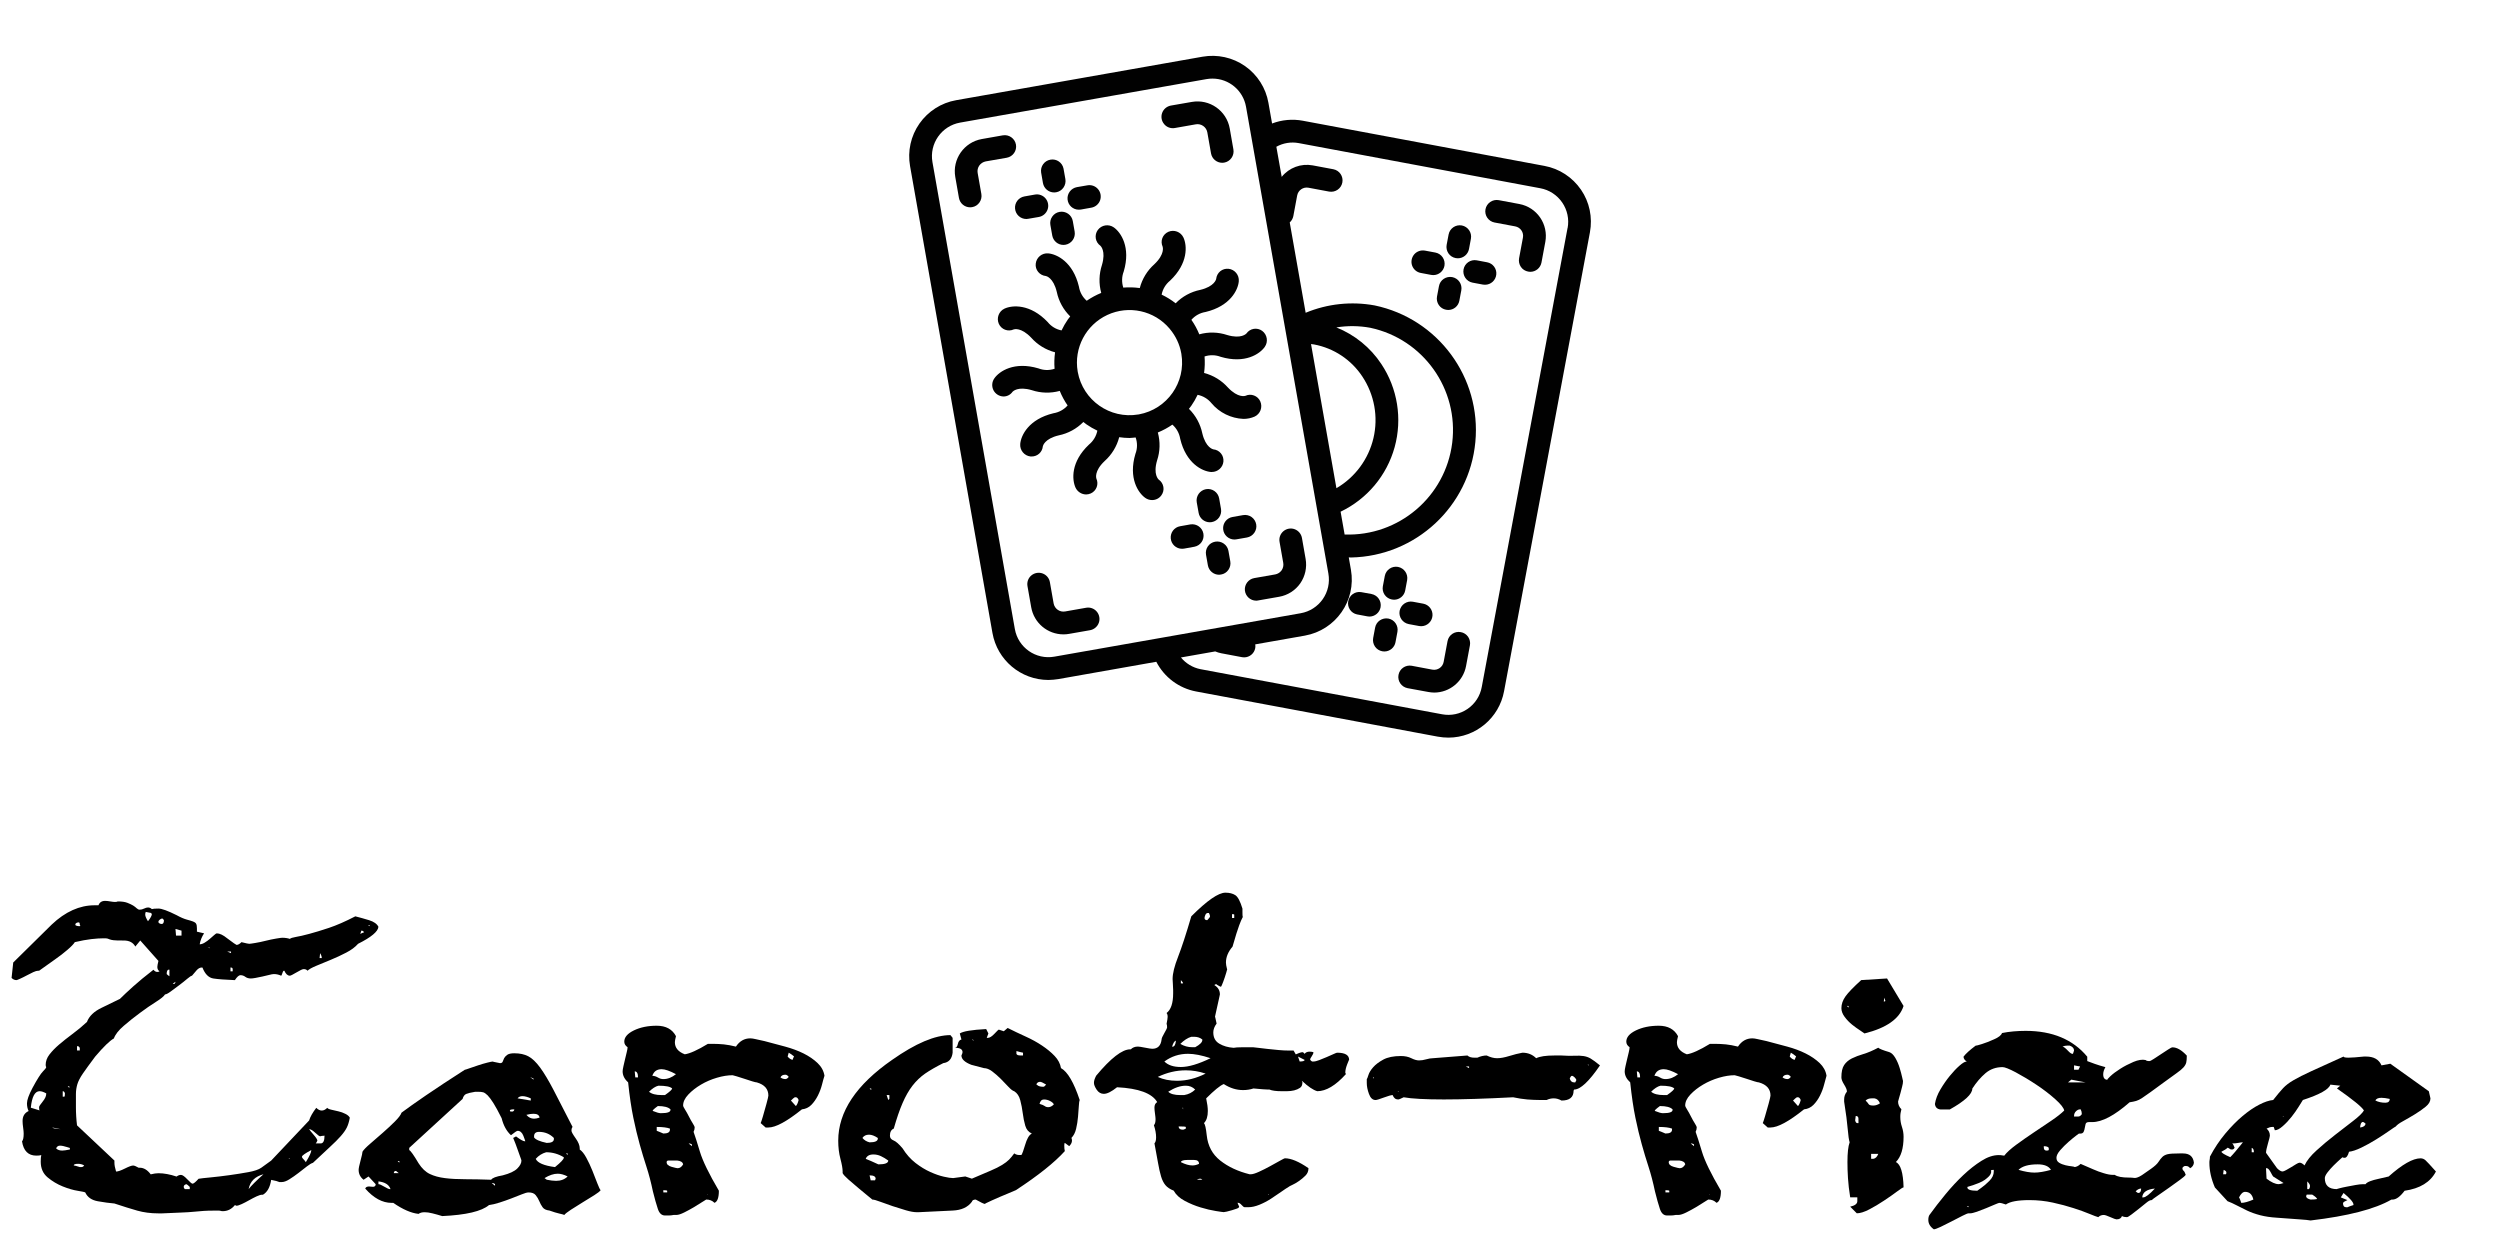 <?xml version="1.0" encoding="utf-8"?>
<!-- Generator: Adobe Illustrator 16.0.0, SVG Export Plug-In . SVG Version: 6.00 Build 0)  -->
<!DOCTYPE svg PUBLIC "-//W3C//DTD SVG 1.1//EN" "http://www.w3.org/Graphics/SVG/1.1/DTD/svg11.dtd">
<svg version="1.1" id="Layer_1" xmlns="http://www.w3.org/2000/svg" xmlns:xlink="http://www.w3.org/1999/xlink" x="0px" y="0px"
	 width="100px" height="50px" viewBox="0 0 100 50" enable-background="new 0 0 100 50" xml:space="preserve">
<path fill="#010101" d="M43.446,24.31l-0.839,0.148c-0.217,0.039-0.423-0.106-0.462-0.322l-0.148-0.841
	c-0.025-0.162-0.136-0.299-0.291-0.356c-0.154-0.057-0.328-0.026-0.454,0.08c-0.126,0.105-0.183,0.273-0.151,0.436l0.148,0.839
	c0.111,0.625,0.653,1.079,1.287,1.081c0.076,0,0.153-0.006,0.228-0.02l0.839-0.147c0.16-0.029,0.294-0.142,0.349-0.294
	c0.055-0.151,0.025-0.323-0.079-0.447C43.769,24.341,43.606,24.282,43.446,24.31L43.446,24.31z"/>
<path fill="#010101" d="M52.225,22.356l-0.147-0.838c-0.029-0.161-0.141-0.294-0.293-0.35s-0.322-0.025-0.447,0.079
	c-0.125,0.105-0.185,0.267-0.156,0.428l0.148,0.841c0.018,0.103-0.006,0.209-0.064,0.296c-0.063,0.087-0.154,0.146-0.258,0.165
	l-0.84,0.147c-0.231,0.042-0.392,0.254-0.373,0.487c0.021,0.234,0.216,0.414,0.451,0.416c0.027,0,0.054-0.002,0.08-0.009l0.84-0.147
	c0.343-0.06,0.646-0.253,0.845-0.537C52.207,23.05,52.285,22.699,52.225,22.356z"/>
<path fill="#010101" d="M46.992,5.121l0.839-0.148c0.104-0.02,0.211,0.006,0.298,0.066c0.086,0.06,0.146,0.153,0.164,0.257
	l0.148,0.84c0.039,0.218,0.227,0.374,0.446,0.376c0.027,0,0.054-0.002,0.08-0.007c0.119-0.021,0.224-0.088,0.294-0.188
	c0.069-0.098,0.096-0.221,0.075-0.34l-0.147-0.84c-0.127-0.71-0.804-1.185-1.516-1.06l-0.839,0.146
	c-0.16,0.03-0.293,0.141-0.348,0.293c-0.056,0.153-0.026,0.324,0.079,0.448C46.668,5.09,46.832,5.149,46.992,5.121z"/>
<path fill="#010101" d="M39.429,6.456l0.84-0.146c0.247-0.044,0.413-0.28,0.369-0.527c-0.044-0.247-0.281-0.412-0.527-0.369
	l-0.84,0.148c-0.71,0.127-1.185,0.804-1.06,1.517l0.147,0.839c0.039,0.218,0.228,0.375,0.448,0.375c0.027,0,0.053-0.001,0.079-0.007
	c0.119-0.02,0.226-0.088,0.294-0.188C39.248,8,39.276,7.876,39.254,7.758l-0.148-0.841c-0.018-0.103,0.006-0.211,0.066-0.296
	C39.233,6.536,39.325,6.477,39.429,6.456L39.429,6.456z"/>
<path fill="#010101" d="M46.284,18.416c0.12-0.361,0.13-0.75,0.029-1.116c0.205-0.084,0.4-0.189,0.582-0.315
	c0.167,0.146,0.277,0.346,0.313,0.567c0.234,0.984,0.881,1.297,1.225,1.327c0.013,0,0.027,0,0.041,0
	c0.237,0,0.438-0.179,0.462-0.413c0.012-0.12-0.022-0.238-0.098-0.33c-0.076-0.094-0.186-0.151-0.305-0.162
	c-0.013-0.003-0.303-0.064-0.44-0.637c-0.078-0.374-0.263-0.716-0.536-0.984c0.032-0.039,0.065-0.078,0.094-0.122
	c0.097-0.138,0.181-0.286,0.253-0.438c0.219,0.044,0.415,0.162,0.556,0.336c0.318,0.379,0.783,0.606,1.277,0.627
	c0.154,0,0.306-0.03,0.447-0.092c0.229-0.106,0.33-0.378,0.227-0.608c-0.048-0.11-0.138-0.194-0.25-0.236
	c-0.112-0.043-0.236-0.039-0.345,0.013c-0.01,0.005-0.294,0.096-0.698-0.331c-0.254-0.284-0.585-0.488-0.955-0.583
	c0.03-0.22,0.036-0.44,0.019-0.661c0.21-0.069,0.439-0.065,0.646,0.015c0.972,0.288,1.565-0.115,1.762-0.397
	c0.146-0.206,0.1-0.492-0.105-0.643c-0.097-0.07-0.217-0.098-0.336-0.079c-0.117,0.021-0.223,0.086-0.291,0.184
	c-0.009,0.01-0.209,0.23-0.77,0.063c-0.362-0.121-0.751-0.13-1.117-0.028c-0.083-0.204-0.189-0.4-0.316-0.58
	c0.146-0.169,0.349-0.279,0.568-0.314c0.985-0.235,1.298-0.881,1.328-1.225c0.023-0.252-0.161-0.477-0.413-0.503
	c-0.118-0.011-0.237,0.023-0.329,0.099c-0.092,0.077-0.15,0.187-0.162,0.304c0,0.014-0.065,0.305-0.637,0.441
	c-0.375,0.076-0.718,0.263-0.985,0.537c-0.173-0.137-0.361-0.252-0.56-0.347c0.043-0.221,0.162-0.416,0.336-0.558
	c0.735-0.695,0.683-1.41,0.537-1.725c-0.107-0.229-0.378-0.331-0.608-0.228c-0.109,0.049-0.195,0.14-0.237,0.251
	c-0.042,0.112-0.037,0.235,0.013,0.344c0.004,0.012,0.096,0.295-0.331,0.699c-0.285,0.253-0.488,0.585-0.584,0.954
	c-0.218-0.03-0.44-0.037-0.66-0.018c-0.068-0.213-0.062-0.439,0.018-0.646c0.289-0.97-0.114-1.563-0.396-1.762
	c-0.207-0.146-0.493-0.1-0.643,0.105c-0.069,0.097-0.098,0.217-0.079,0.335s0.085,0.224,0.184,0.293
	c0.009,0.009,0.229,0.207,0.063,0.769c-0.12,0.362-0.13,0.751-0.029,1.118c-0.205,0.084-0.399,0.189-0.581,0.314
	c-0.167-0.146-0.277-0.348-0.312-0.568c-0.234-0.984-0.881-1.297-1.225-1.327c-0.252-0.023-0.476,0.161-0.502,0.413
	c-0.014,0.119,0.022,0.237,0.098,0.329c0.076,0.093,0.187,0.151,0.305,0.163c0.013,0,0.303,0.063,0.439,0.636
	c0.078,0.373,0.265,0.714,0.537,0.98c-0.032,0.041-0.065,0.08-0.094,0.122c-0.096,0.14-0.181,0.287-0.252,0.438
	c-0.219-0.041-0.416-0.161-0.555-0.335c-0.696-0.732-1.411-0.682-1.726-0.537c-0.229,0.106-0.33,0.378-0.228,0.609
	c0.049,0.109,0.14,0.194,0.251,0.236s0.236,0.038,0.344-0.013c0.011-0.006,0.295-0.095,0.699,0.33
	c0.253,0.285,0.585,0.489,0.955,0.586c-0.03,0.218-0.037,0.438-0.019,0.658c-0.21,0.072-0.44,0.066-0.646-0.015
	c-0.971-0.288-1.565,0.115-1.762,0.397c-0.1,0.14-0.114,0.321-0.037,0.476c0.077,0.15,0.232,0.248,0.403,0.251
	c0.145,0,0.278-0.069,0.361-0.189c0.009-0.009,0.208-0.229,0.771-0.063c0.361,0.12,0.75,0.13,1.117,0.029
	c0.083,0.204,0.188,0.4,0.314,0.582c-0.147,0.167-0.348,0.276-0.568,0.312c-0.983,0.235-1.297,0.881-1.327,1.226
	c-0.022,0.251,0.161,0.476,0.412,0.503h0.043c0.232,0.003,0.428-0.173,0.449-0.405c0.002-0.014,0.064-0.305,0.637-0.44
	c0.374-0.076,0.716-0.264,0.984-0.535c0.041,0.031,0.079,0.064,0.122,0.094c0.139,0.097,0.286,0.182,0.438,0.253
	c-0.043,0.218-0.162,0.416-0.335,0.557c-0.735,0.694-0.682,1.408-0.537,1.725c0.077,0.162,0.242,0.269,0.423,0.27
	c0.064,0,0.127-0.016,0.186-0.041c0.109-0.049,0.194-0.14,0.236-0.251c0.042-0.112,0.037-0.236-0.013-0.346
	c-0.004-0.011-0.096-0.294,0.33-0.697c0.285-0.255,0.488-0.586,0.584-0.956c0.136,0.021,0.272,0.031,0.41,0.032
	c0.082,0,0.164-0.016,0.247-0.021c0.076,0.213,0.073,0.447-0.009,0.658c-0.289,0.97,0.114,1.563,0.397,1.761
	c0.079,0.056,0.173,0.085,0.269,0.085c0.147,0.001,0.287-0.068,0.373-0.19c0.07-0.097,0.1-0.216,0.08-0.335
	c-0.02-0.119-0.086-0.223-0.184-0.292C46.337,19.176,46.117,18.976,46.284,18.416z M43.111,14.881c0-0.008,0-0.017-0.004-0.024
	c-0.158-0.936,0.328-1.859,1.186-2.259c0.859-0.399,1.879-0.177,2.491,0.548c0.004,0.005,0.008,0.011,0.013,0.017
	c0.233,0.278,0.39,0.612,0.454,0.969c0,0.007,0,0.016,0.004,0.023c0.19,1.137-0.566,2.214-1.7,2.421l-0.022,0.003
	C44.397,16.771,43.318,16.014,43.111,14.881z"/>
<path fill="#010101" d="M61.778,6.636L52.116,4.83c-0.412-0.078-0.84-0.04-1.233,0.11l-0.146-0.827
	c-0.104-0.594-0.44-1.122-0.935-1.469c-0.495-0.346-1.105-0.48-1.699-0.376l-9.857,1.74c-0.594,0.104-1.121,0.441-1.468,0.935
	c-0.346,0.494-0.481,1.105-0.376,1.699l3.296,18.676c0.192,1.086,1.133,1.877,2.234,1.881c0.134-0.002,0.269-0.014,0.4-0.035
	l3.92-0.693c0.32,0.621,0.907,1.059,1.592,1.188l9.668,1.807c0.141,0.025,0.284,0.039,0.426,0.039
	c1.093-0.002,2.028-0.785,2.225-1.859l3.434-18.353c0.111-0.594-0.016-1.208-0.357-1.705C62.897,7.088,62.372,6.745,61.778,6.636
	L61.778,6.636z M53.784,21.377l-0.16-0.909c1.061-0.508,1.849-1.449,2.162-2.583c0.312-1.133,0.118-2.347-0.533-3.325
	c-0.436-0.659-1.064-1.17-1.799-1.463c0.45-0.074,0.91-0.068,1.357,0.014c2.121,0.453,3.544,2.453,3.277,4.605
	c-0.269,2.152-2.137,3.743-4.305,3.664V21.377z M52.561,13.778c0.792,0.147,1.491,0.612,1.935,1.286
	c0.479,0.724,0.641,1.611,0.443,2.457c-0.197,0.844-0.734,1.571-1.482,2.007l-1.016-5.766C52.48,13.768,52.521,13.771,52.561,13.778
	z M42.175,26.266c-0.742,0.133-1.45-0.364-1.581-1.104L37.298,6.485c-0.131-0.742,0.365-1.449,1.107-1.581l9.856-1.74
	c0.078-0.014,0.159-0.02,0.239-0.02c0.661,0,1.227,0.476,1.341,1.127l3.295,18.675c0.063,0.358-0.019,0.725-0.226,1.021
	s-0.523,0.499-0.881,0.562L42.175,26.266z M62.702,9.121l-3.432,18.36c-0.064,0.355-0.268,0.67-0.566,0.875
	s-0.667,0.283-1.021,0.215l-9.669-1.805c-0.305-0.061-0.579-0.227-0.777-0.467l1.372-0.242c0.079,0.035,0.16,0.057,0.243,0.074
	l0.828,0.156c0.028,0.004,0.056,0.008,0.084,0.008c0.218,0,0.407-0.156,0.446-0.372c0.008-0.049,0.008-0.1,0-0.148l1.984-0.35
	c1.235-0.221,2.062-1.398,1.843-2.636l-0.087-0.494c0.028,0,0.06,0.005,0.092,0.005c2.59-0.052,4.729-2.041,4.972-4.62
	c0.242-2.58-1.492-4.931-4.028-5.463c-0.929-0.17-1.888-0.068-2.76,0.294l-0.637-3.614c0.074-0.065,0.124-0.153,0.144-0.252
	l0.154-0.827c0.04-0.21,0.242-0.348,0.451-0.309l0.828,0.155c0.247,0.043,0.482-0.119,0.528-0.365s-0.115-0.482-0.36-0.529
	l-0.828-0.155c-0.466-0.085-0.941,0.091-1.238,0.46L51.054,5.87c0.273-0.151,0.588-0.203,0.895-0.146l9.664,1.806
	c0.355,0.065,0.67,0.271,0.875,0.57c0.205,0.298,0.283,0.667,0.217,1.021H62.702z"/>
<path fill="#010101" d="M58.431,25.285c-0.246-0.047-0.484,0.115-0.53,0.363l-0.155,0.829c-0.039,0.209-0.24,0.346-0.451,0.309
	l-0.828-0.156c-0.246-0.043-0.482,0.119-0.527,0.365c-0.046,0.246,0.115,0.482,0.36,0.531l0.827,0.152
	c0.08,0.016,0.161,0.023,0.241,0.025c0.624-0.002,1.159-0.447,1.274-1.061l0.155-0.829c0.022-0.117-0.005-0.24-0.073-0.342
	C58.655,25.375,58.55,25.304,58.431,25.285z"/>
<path fill="#010101" d="M60.776,8.161l-0.828-0.155c-0.246-0.044-0.482,0.119-0.529,0.365C59.374,8.617,59.536,8.853,59.78,8.9
	l0.828,0.155c0.211,0.039,0.35,0.241,0.309,0.451l-0.154,0.827c-0.021,0.12,0.004,0.242,0.072,0.342
	c0.068,0.101,0.173,0.167,0.293,0.189c0.027,0.006,0.055,0.009,0.082,0.009c0.221,0,0.408-0.156,0.449-0.372l0.154-0.827
	C61.942,8.969,61.479,8.293,60.776,8.161z"/>
<path fill="#010101" d="M58.229,10.324c0.028,0.005,0.057,0.008,0.084,0.008c0.219,0,0.406-0.157,0.447-0.372l0.077-0.414
	c0.044-0.245-0.118-0.48-0.364-0.528c-0.246-0.044-0.482,0.116-0.529,0.362l-0.078,0.413c-0.022,0.119,0.004,0.242,0.072,0.342
	S58.11,10.302,58.229,10.324z"/>
<path fill="#010101" d="M57.778,10.633c0.021-0.119-0.004-0.24-0.072-0.341c-0.068-0.1-0.174-0.168-0.291-0.19l-0.414-0.077
	c-0.16-0.03-0.325,0.026-0.432,0.149c-0.105,0.124-0.139,0.297-0.084,0.45c0.055,0.154,0.188,0.266,0.349,0.294l0.413,0.078
	c0.027,0.006,0.056,0.008,0.084,0.008C57.55,11.004,57.737,10.848,57.778,10.633z"/>
<path fill="#010101" d="M58.089,11.084c-0.119-0.022-0.242,0.004-0.341,0.071c-0.101,0.068-0.169,0.174-0.19,0.293l-0.078,0.413
	c-0.022,0.118,0.004,0.241,0.072,0.341s0.173,0.167,0.291,0.188c0.027,0.006,0.057,0.009,0.086,0.009
	c0.219,0,0.405-0.155,0.445-0.371l0.078-0.413c0.022-0.119-0.004-0.242-0.072-0.341C58.312,11.175,58.206,11.106,58.089,11.084z"/>
<path fill="#010101" d="M59.483,10.491l-0.414-0.078c-0.246-0.045-0.481,0.117-0.527,0.363c-0.045,0.245,0.115,0.483,0.361,0.53
	l0.413,0.077c0.027,0.005,0.056,0.007,0.085,0.007c0.234,0,0.43-0.179,0.451-0.412C59.875,10.745,59.714,10.533,59.483,10.491z"/>
<path fill="#010101" d="M42.167,7.698c0.026,0,0.052-0.003,0.079-0.007c0.119-0.021,0.225-0.088,0.293-0.188
	c0.069-0.099,0.097-0.222,0.076-0.34l-0.074-0.419c-0.049-0.243-0.282-0.402-0.525-0.357c-0.243,0.042-0.407,0.271-0.371,0.514
	l0.073,0.42C41.757,7.539,41.945,7.698,42.167,7.698z"/>
<path fill="#010101" d="M41.055,8.76c0.026,0,0.053-0.003,0.079-0.009l0.419-0.072c0.16-0.028,0.293-0.14,0.349-0.294
	c0.055-0.15,0.025-0.321-0.079-0.447c-0.104-0.124-0.267-0.185-0.427-0.155l-0.419,0.074c-0.233,0.041-0.396,0.252-0.375,0.487
	C40.622,8.58,40.818,8.76,41.055,8.76z"/>
<path fill="#010101" d="M42.384,8.475c-0.119,0.02-0.225,0.088-0.293,0.187C42.021,8.76,41.994,8.883,42.015,9l0.075,0.421
	c0.039,0.216,0.226,0.376,0.447,0.376c0.027,0,0.053-0.003,0.08-0.007c0.247-0.044,0.412-0.28,0.369-0.527l-0.074-0.419
	c-0.021-0.121-0.089-0.226-0.187-0.294C42.625,8.481,42.502,8.453,42.384,8.475z"/>
<path fill="#010101" d="M43.154,8.388c0.026,0,0.054-0.001,0.079-0.006l0.42-0.075c0.16-0.027,0.293-0.14,0.349-0.29
	c0.055-0.154,0.026-0.325-0.079-0.449c-0.104-0.125-0.267-0.184-0.427-0.155l-0.419,0.072c-0.233,0.043-0.395,0.254-0.375,0.488
	C42.722,8.209,42.918,8.388,43.154,8.388z"/>
<path fill="#010101" d="M48.239,19.567c-0.119,0.021-0.224,0.09-0.293,0.187c-0.069,0.1-0.097,0.222-0.076,0.341l0.075,0.42
	c0.038,0.217,0.227,0.376,0.446,0.376c0.027,0,0.054-0.003,0.08-0.007c0.247-0.045,0.412-0.279,0.369-0.527l-0.074-0.421
	C48.722,19.688,48.486,19.523,48.239,19.567z"/>
<path fill="#010101" d="M47.622,20.975l-0.421,0.075c-0.231,0.041-0.392,0.253-0.371,0.487c0.02,0.233,0.215,0.414,0.451,0.414
	c0.026,0.001,0.053,0,0.079-0.006l0.419-0.076c0.242-0.047,0.4-0.279,0.357-0.522C48.094,21.104,47.865,20.94,47.622,20.975z"/>
<path fill="#010101" d="M48.609,21.667c-0.247,0.043-0.412,0.278-0.368,0.526l0.074,0.42c0.039,0.218,0.227,0.376,0.447,0.377
	c0.027,0,0.054-0.003,0.079-0.009c0.12-0.019,0.226-0.087,0.295-0.187c0.069-0.099,0.097-0.223,0.075-0.341l-0.074-0.42
	C49.092,21.788,48.856,21.624,48.609,21.667z"/>
<path fill="#010101" d="M50.248,20.974c-0.021-0.119-0.088-0.226-0.187-0.295c-0.099-0.068-0.221-0.095-0.34-0.074l-0.42,0.074
	c-0.232,0.041-0.395,0.251-0.375,0.486c0.02,0.236,0.217,0.416,0.454,0.416c0.026,0,0.053-0.003,0.079-0.008l0.419-0.073
	c0.119-0.021,0.225-0.089,0.294-0.188S50.27,21.092,50.248,20.974z"/>
<path fill="#010101" d="M55.678,23.98c0.028,0.006,0.056,0.009,0.084,0.009c0.219,0,0.406-0.156,0.446-0.37l0.078-0.416
	c0.043-0.245-0.119-0.479-0.365-0.527c-0.245-0.045-0.482,0.116-0.529,0.362l-0.078,0.413c-0.022,0.119,0.004,0.242,0.072,0.341
	C55.454,23.891,55.56,23.959,55.678,23.98z"/>
<path fill="#010101" d="M55.223,24.291c0.046-0.246-0.116-0.483-0.364-0.531l-0.413-0.075c-0.243-0.039-0.472,0.123-0.517,0.365
	c-0.045,0.241,0.109,0.475,0.35,0.526l0.414,0.078c0.027,0.006,0.055,0.009,0.084,0.009C54.995,24.663,55.183,24.505,55.223,24.291z
	"/>
<path fill="#010101" d="M55.534,24.742c-0.119-0.021-0.24,0.005-0.341,0.073c-0.1,0.068-0.167,0.172-0.189,0.292l-0.077,0.412
	c-0.022,0.119,0.004,0.242,0.071,0.342s0.173,0.168,0.292,0.19c0.027,0.006,0.057,0.008,0.084,0.008
	c0.219,0,0.407-0.157,0.446-0.372l0.077-0.414c0.023-0.118-0.004-0.24-0.072-0.34C55.758,24.833,55.653,24.764,55.534,24.742z"/>
<path fill="#010101" d="M55.985,24.433c-0.046,0.248,0.119,0.483,0.365,0.531l0.414,0.077c0.027,0.004,0.055,0.007,0.083,0.007
	c0.235,0,0.431-0.18,0.452-0.414c0.021-0.231-0.139-0.444-0.369-0.487l-0.413-0.077c-0.118-0.022-0.241,0.003-0.341,0.072
	C56.077,24.209,56.009,24.315,55.985,24.433z"/>
<g>
	<path d="M14.323,37.752c-0.117,0.133-0.275,0.25-0.473,0.352c-0.198,0.104-0.404,0.199-0.616,0.287
		c-0.213,0.088-0.407,0.168-0.583,0.241c-0.176,0.073-0.293,0.14-0.352,0.198c-0.029-0.044-0.081-0.066-0.154-0.066
		c-0.044,0-0.14,0.045-0.286,0.133s-0.235,0.131-0.264,0.131c-0.088,0-0.162-0.065-0.22-0.197c-0.03-0.015-0.055,0.015-0.077,0.088
		c-0.022,0.074-0.041,0.109-0.055,0.109c-0.088-0.043-0.184-0.065-0.286-0.065c-0.044,0-0.106,0.011-0.187,0.033
		c-0.081,0.022-0.172,0.044-0.275,0.065c-0.103,0.022-0.195,0.041-0.275,0.056c-0.081,0.015-0.143,0.022-0.187,0.022
		c-0.088,0-0.162-0.022-0.22-0.066c-0.059-0.045-0.125-0.066-0.198-0.066c-0.059,0-0.132,0.066-0.22,0.198
		c-0.382-0.015-0.667-0.036-0.858-0.065c-0.191-0.029-0.338-0.177-0.44-0.44H8.075c-0.074,0-0.143,0.036-0.209,0.11
		c-0.066,0.073-0.129,0.146-0.187,0.219c-0.03,0-0.092,0.041-0.187,0.121c-0.096,0.082-0.202,0.166-0.319,0.254
		c-0.118,0.088-0.231,0.172-0.341,0.253s-0.187,0.12-0.231,0.12c-0.044,0.074-0.165,0.174-0.363,0.298
		c-0.198,0.124-0.411,0.271-0.638,0.44c-0.228,0.168-0.444,0.34-0.649,0.517c-0.206,0.176-0.338,0.345-0.396,0.506
		c-0.162,0.088-0.411,0.33-0.748,0.726c-0.22,0.294-0.385,0.521-0.495,0.682c-0.11,0.162-0.184,0.305-0.22,0.43
		s-0.055,0.253-0.055,0.385c0,0.133,0,0.309,0,0.528c0,0.118,0.003,0.238,0.011,0.362c0.007,0.125,0.019,0.246,0.033,0.363
		l1.496,1.408v0.088c0,0.088,0.022,0.206,0.066,0.352c0.073,0,0.19-0.039,0.352-0.12c0.161-0.081,0.271-0.121,0.33-0.121
		c0.044,0,0.117,0.029,0.22,0.088h0.044c0.161,0,0.308,0.088,0.44,0.265c0.117-0.029,0.22-0.045,0.308-0.045
		c0.22,0,0.462,0.045,0.726,0.133c0.059-0.045,0.117-0.066,0.176-0.066s0.143,0.059,0.253,0.176c0.11,0.117,0.179,0.176,0.209,0.176
		c0.044,0,0.124-0.066,0.242-0.197c0.088-0.015,0.25-0.033,0.484-0.055c0.235-0.023,0.484-0.052,0.748-0.089
		c0.264-0.036,0.517-0.077,0.759-0.121c0.242-0.044,0.414-0.103,0.517-0.176l0.396-0.286l1.518-1.605
		c0.044-0.146,0.14-0.315,0.286-0.506c0.073,0.073,0.146,0.109,0.22,0.109c0.073,0,0.146-0.036,0.22-0.109
		c0.015,0.029,0.07,0.055,0.165,0.076c0.095,0.022,0.19,0.045,0.286,0.066c0.095,0.021,0.187,0.055,0.275,0.1
		c0.088,0.043,0.146,0.095,0.176,0.153c-0.03,0.161-0.07,0.294-0.121,0.396c-0.052,0.104-0.132,0.217-0.242,0.342
		s-0.253,0.268-0.429,0.429c-0.176,0.161-0.404,0.374-0.682,0.638c-0.059,0.016-0.14,0.063-0.242,0.143
		c-0.103,0.082-0.216,0.17-0.341,0.265c-0.125,0.096-0.246,0.18-0.363,0.253c-0.117,0.074-0.22,0.109-0.308,0.109h-0.088
		c-0.059-0.028-0.168-0.058-0.33-0.088c-0.044,0.294-0.154,0.492-0.33,0.595h-0.044c-0.044,0-0.114,0.022-0.209,0.065
		c-0.096,0.045-0.195,0.096-0.297,0.154s-0.202,0.11-0.297,0.154c-0.096,0.044-0.165,0.066-0.209,0.066
		c-0.015,0-0.026-0.004-0.033-0.012c-0.007-0.007-0.019-0.011-0.033-0.011c-0.132,0.161-0.293,0.241-0.484,0.241
		c-0.03,0-0.055-0.003-0.077-0.01c-0.022-0.008-0.048-0.012-0.077-0.012h-0.22c-0.147,0-0.279,0.004-0.396,0.012
		c-0.118,0.007-0.246,0.018-0.385,0.033c-0.14,0.014-0.308,0.025-0.506,0.032c-0.198,0.007-0.451,0.019-0.759,0.033H6.337
		c-0.308,0-0.59-0.037-0.847-0.11c-0.256-0.073-0.561-0.168-0.913-0.285c-0.191-0.016-0.411-0.045-0.66-0.089
		c-0.25-0.044-0.418-0.161-0.506-0.352c-0.015-0.015-0.114-0.036-0.297-0.066c-0.184-0.028-0.385-0.088-0.605-0.176
		c-0.22-0.088-0.421-0.209-0.605-0.362c-0.184-0.154-0.275-0.363-0.275-0.628c0-0.117,0.007-0.205,0.022-0.264
		c-0.044,0.015-0.11,0.022-0.198,0.022c-0.323,0-0.514-0.191-0.572-0.572c0.044-0.045,0.066-0.146,0.066-0.309
		c0-0.059-0.007-0.139-0.022-0.242c-0.015-0.102-0.022-0.189-0.022-0.264c0-0.19,0.081-0.322,0.242-0.396
		c-0.044-0.088-0.066-0.189-0.066-0.308c0-0.132,0.073-0.337,0.22-0.616c0.19-0.352,0.33-0.572,0.418-0.66
		c0.088-0.088,0.132-0.146,0.132-0.176c-0.015-0.014-0.022-0.043-0.022-0.088c0-0.146,0.051-0.285,0.154-0.418
		c0.103-0.132,0.231-0.264,0.385-0.396c0.154-0.131,0.33-0.271,0.528-0.418c0.198-0.146,0.392-0.307,0.583-0.483
		c0.088-0.234,0.286-0.425,0.594-0.571l0.726-0.353c0.132-0.132,0.308-0.297,0.528-0.495c0.22-0.197,0.491-0.422,0.814-0.671
		c0.044,0.059,0.095,0.088,0.154,0.088c0.029,0,0.059-0.007,0.088-0.022c-0.059-0.043-0.088-0.102-0.088-0.176
		c0-0.044,0.015-0.124,0.044-0.242L5.611,37.62l-0.198,0.242c-0.088-0.161-0.242-0.242-0.462-0.242H4.885
		c-0.161,0-0.275-0.003-0.341-0.011s-0.118-0.019-0.154-0.033c-0.037-0.015-0.066-0.025-0.088-0.033
		c-0.022-0.008-0.077-0.011-0.165-0.011c-0.132,0-0.294,0.011-0.484,0.032c-0.19,0.022-0.411,0.063-0.66,0.121
		c-0.044,0.074-0.143,0.177-0.297,0.309c-0.154,0.132-0.315,0.257-0.484,0.374c-0.169,0.118-0.385,0.271-0.649,0.462H1.519
		c-0.044,0-0.106,0.019-0.187,0.055c-0.081,0.037-0.169,0.081-0.264,0.133c-0.095,0.051-0.184,0.096-0.264,0.131
		c-0.081,0.037-0.129,0.056-0.143,0.056c-0.074,0-0.14-0.029-0.198-0.088L0.529,38.5l1.54-1.518
		c0.542-0.514,1.115-0.771,1.716-0.771h0.154c0.044-0.117,0.132-0.176,0.264-0.176c0.058,0,0.128,0.007,0.209,0.022
		c0.08,0.014,0.143,0.021,0.187,0.021c0.058,0,0.095-0.008,0.11-0.021c0.161,0,0.29,0.018,0.385,0.055s0.172,0.073,0.231,0.109
		c0.058,0.037,0.106,0.074,0.143,0.11s0.077,0.056,0.121,0.056c0.059,0,0.117-0.016,0.176-0.045c0.058-0.029,0.11-0.043,0.154-0.043
		c0.059,0,0.11,0.021,0.154,0.065c0.044-0.015,0.132-0.022,0.264-0.022s0.374,0.088,0.726,0.264
		c0.161,0.089,0.297,0.147,0.407,0.177c0.11,0.029,0.194,0.055,0.253,0.077c0.058,0.021,0.099,0.051,0.121,0.088
		c0.022,0.037,0.033,0.099,0.033,0.188v0.131l0.286,0.066c-0.088,0.133-0.147,0.279-0.176,0.439c0.059,0,0.125-0.021,0.198-0.065
		c0.073-0.044,0.143-0.095,0.209-0.153S8.519,37.443,8.57,37.4c0.051-0.045,0.084-0.066,0.099-0.066
		c0.117,0,0.256,0.066,0.418,0.198c0.234,0.176,0.359,0.264,0.374,0.264c0.059,0,0.125-0.036,0.198-0.11
		c0.176,0.045,0.278,0.066,0.308,0.066s0.11-0.011,0.242-0.033c0.132-0.021,0.271-0.051,0.418-0.088
		c0.146-0.036,0.286-0.066,0.418-0.088s0.212-0.033,0.242-0.033c0.117,0,0.22,0.016,0.308,0.045c0.029-0.029,0.11-0.056,0.242-0.078
		c0.132-0.021,0.308-0.062,0.528-0.121c0.22-0.058,0.484-0.139,0.792-0.241c0.308-0.103,0.66-0.257,1.056-0.462
		c0.176,0.044,0.359,0.096,0.55,0.154c0.19,0.059,0.315,0.146,0.374,0.264C15.122,37.261,14.851,37.488,14.323,37.752z
		 M1.585,43.648c-0.191,0-0.308,0.22-0.352,0.66l0.352,0.109c-0.015-0.014-0.022-0.059-0.022-0.132c0-0.029,0.047-0.103,0.143-0.22
		c0.095-0.117,0.143-0.221,0.143-0.309v-0.021C1.746,43.678,1.658,43.648,1.585,43.648z M2.091,45.1
		c0.015,0.029,0.125,0.053,0.33,0.066C2.348,45.152,2.237,45.129,2.091,45.1z M2.795,45.914h0.022
		c0.015,0.015-0.033,0.004-0.143-0.033c-0.11-0.036-0.202-0.055-0.275-0.055c-0.074,0-0.125,0.037-0.154,0.109
		c0.058,0.059,0.139,0.088,0.242,0.088c0.059,0,0.162-0.014,0.308-0.043V45.914z M2.509,43.648v0.22h0.066
		c0.014-0.015,0.022-0.059,0.022-0.132C2.582,43.678,2.553,43.648,2.509,43.648z M2.773,43.45H2.707l0.066,0.065V43.45z
		 M3.125,46.553c-0.118,0-0.176,0.021-0.176,0.065c0.029,0,0.11,0.022,0.242,0.065h0.066c0.044,0,0.081-0.021,0.11-0.065
		C3.293,46.574,3.213,46.553,3.125,46.553z M3.147,36.895c-0.03,0-0.059,0.008-0.088,0.021c-0.03,0.015-0.044,0.037-0.044,0.066
		v0.021c0.029,0.029,0.088,0.044,0.176,0.044c0.015,0,0.022-0.007,0.022-0.022c-0.015-0.014-0.022-0.028-0.022-0.043
		C3.191,36.924,3.176,36.895,3.147,36.895z M3.191,41.91c-0.029-0.044-0.059-0.066-0.088-0.066c-0.015,0-0.022,0.008-0.022,0.022
		v0.153h0.11V41.91z M5.831,36.477c-0.015,0.029-0.022,0.065-0.022,0.109c0,0.059,0.036,0.146,0.11,0.264
		c0.103-0.131,0.154-0.227,0.154-0.285c0-0.015-0.007-0.022-0.022-0.022V36.52L5.831,36.477z M6.491,36.74
		c-0.03,0-0.063,0.015-0.099,0.044c-0.037,0.029-0.055,0.059-0.055,0.088c0,0.03,0.015,0.052,0.044,0.065
		c0.029,0.016,0.059,0.022,0.088,0.022c0.059,0,0.088-0.052,0.088-0.153C6.527,36.762,6.505,36.74,6.491,36.74z M6.777,38.786H6.755
		c-0.059,0-0.088,0.059-0.088,0.176c0.029,0.03,0.066,0.06,0.11,0.089V38.786z M6.975,39.303c-0.015,0.008-0.037,0.025-0.066,0.055
		h0.066c0.029-0.029,0.044-0.058,0.044-0.088C7.004,39.285,6.989,39.296,6.975,39.303z M7.261,37.225l-0.242-0.066l0.022,0.264h0.22
		V37.225z M7.591,47.477c-0.059-0.059-0.103-0.096-0.132-0.11c-0.074,0.015-0.11,0.052-0.11,0.11c0,0.029,0.014,0.059,0.044,0.088
		h0.198V47.477z M8.383,37.906H8.295l0.11,0.021L8.383,37.906z M9.241,38.061H9.087l0.154,0.065V38.061z M9.307,38.764
		c0-0.043-0.03-0.065-0.088-0.065v0.153h0.088V38.764z M9.945,47.564c0.103-0.133,0.301-0.33,0.594-0.594
		C10.201,47.059,10.003,47.256,9.945,47.564z M11.595,46.332h-0.066l0.066,0.021V46.332z M12.079,46.266v0.022
		c0.014,0.03,0.036,0.059,0.066,0.088c0.029,0.03,0.059,0.065,0.088,0.11c0.146-0.234,0.22-0.396,0.22-0.484
		C12.204,46.135,12.079,46.223,12.079,46.266z M12.959,45.43c-0.059,0-0.11,0.008-0.154,0.022c-0.03,0-0.096-0.048-0.198-0.144
		c-0.103-0.095-0.184-0.143-0.242-0.143c0.015,0.029,0.073,0.104,0.176,0.221c0.103,0.117,0.154,0.197,0.154,0.241
		c-0.029,0.06-0.051,0.096-0.066,0.11h0.198c0.102,0,0.154-0.103,0.154-0.309H12.959z M12.805,38.126l-0.022,0.198h0.088
		C12.871,38.266,12.849,38.199,12.805,38.126z M14.455,37.225l-0.044,0.131c0.058-0.029,0.11-0.051,0.154-0.065
		C14.536,37.246,14.499,37.225,14.455,37.225z M14.785,37.004h-0.066l0.066,0.044V37.004z"/>
	<path d="M23.772,47.807c-0.14,0.088-0.293,0.184-0.462,0.285c-0.169,0.104-0.327,0.201-0.473,0.297s-0.234,0.166-0.264,0.209
		c-0.03-0.014-0.096-0.033-0.198-0.055s-0.235-0.063-0.396-0.121c-0.132-0.015-0.224-0.059-0.275-0.132
		c-0.052-0.073-0.096-0.153-0.132-0.242c-0.037-0.088-0.085-0.169-0.143-0.241c-0.059-0.074-0.154-0.11-0.286-0.11
		c-0.059,0-0.15,0.025-0.275,0.077c-0.125,0.051-0.264,0.105-0.418,0.164c-0.154,0.06-0.312,0.114-0.473,0.166
		c-0.162,0.051-0.301,0.084-0.418,0.099c-0.293,0.249-0.917,0.396-1.87,0.44c-0.146-0.045-0.279-0.081-0.396-0.11
		c-0.117-0.03-0.22-0.044-0.308-0.044c-0.103,0-0.184,0.021-0.242,0.066c-0.293-0.03-0.631-0.177-1.012-0.44h-0.066
		c-0.367,0-0.719-0.19-1.056-0.572c0.029-0.073,0.106-0.099,0.231-0.077c0.124,0.022,0.187-0.011,0.187-0.099l-0.286-0.308
		l-0.198,0.131c-0.132-0.102-0.198-0.234-0.198-0.396c0-0.058,0.025-0.183,0.077-0.374c0.051-0.19,0.077-0.308,0.077-0.352
		c0.044-0.074,0.146-0.18,0.308-0.319c0.161-0.14,0.33-0.286,0.506-0.44c0.176-0.153,0.337-0.304,0.484-0.451
		c0.146-0.146,0.235-0.264,0.264-0.352c0.234-0.176,0.561-0.406,0.979-0.693c0.418-0.285,0.935-0.627,1.551-1.022
		c0.014,0,0.073-0.019,0.176-0.056c0.103-0.035,0.22-0.076,0.352-0.12s0.256-0.081,0.374-0.11c0.117-0.029,0.19-0.044,0.22-0.044
		c-0.029,0,0.066,0.022,0.286,0.065c0.059,0,0.095-0.021,0.11-0.065s0.033-0.088,0.055-0.132s0.063-0.088,0.121-0.132
		s0.154-0.066,0.286-0.066c0.22,0,0.407,0.04,0.561,0.121c0.154,0.081,0.311,0.231,0.473,0.451c0.161,0.22,0.341,0.521,0.539,0.901
		c0.198,0.383,0.451,0.873,0.759,1.475c-0.03,0.029-0.044,0.08-0.044,0.154c0,0.043,0.055,0.143,0.165,0.297
		c0.11,0.154,0.165,0.289,0.165,0.406v0.045c0.088,0.059,0.176,0.168,0.264,0.33c0.088,0.161,0.168,0.334,0.242,0.517
		c0.073,0.184,0.139,0.353,0.198,0.506c0.059,0.154,0.103,0.245,0.132,0.274C23.996,47.652,23.911,47.719,23.772,47.807z
		 M15.137,47.256v0.11c0.044,0,0.121,0.032,0.231,0.099s0.187,0.1,0.231,0.1h0.022C15.563,47.389,15.401,47.285,15.137,47.256z
		 M15.841,46.838c-0.059,0-0.088,0.029-0.088,0.088h0.198L15.841,46.838z M15.973,46.441h-0.066l0.066,0.066V46.441z M20.934,45.43
		c-0.052-0.132-0.128-0.197-0.231-0.197c-0.03,0-0.118,0.059-0.264,0.176c-0.176-0.161-0.301-0.389-0.374-0.682
		c-0.132-0.265-0.242-0.466-0.33-0.605c-0.088-0.139-0.165-0.242-0.231-0.309c-0.066-0.065-0.125-0.105-0.176-0.121
		c-0.052-0.014-0.121-0.021-0.209-0.021h-0.11c-0.176,0.029-0.297,0.059-0.363,0.088s-0.114,0.096-0.143,0.198l-2.134,1.958v0.088
		c0.059,0.029,0.183,0.205,0.374,0.528c0.132,0.206,0.282,0.349,0.451,0.429c0.168,0.081,0.37,0.136,0.605,0.165
		c0.234,0.03,0.506,0.044,0.814,0.044c0.308,0,0.652,0.008,1.034,0.021c0.044-0.072,0.198-0.131,0.462-0.176
		c0.279-0.072,0.473-0.164,0.583-0.274c0.11-0.11,0.165-0.216,0.165-0.319c0-0.014-0.019-0.069-0.055-0.165
		c-0.037-0.095-0.074-0.198-0.11-0.308c-0.037-0.11-0.092-0.254-0.165-0.43c0.088-0.043,0.124-0.065,0.11-0.065
		c0.176,0.132,0.293,0.198,0.352,0.198h0.022C21.011,45.636,20.985,45.563,20.934,45.43z M19.801,47.366
		c-0.03-0.029-0.074-0.044-0.132-0.044l0.132,0.109V47.366z M20.395,44.418c0,0.015,0.007,0.029,0.022,0.044h0.088
		c0.044-0.015,0.066-0.044,0.066-0.088C20.454,44.374,20.395,44.389,20.395,44.418z M21.231,43.934
		c-0.132-0.059-0.242-0.088-0.33-0.088c-0.088,0-0.154,0.029-0.198,0.088l0.528,0.088V43.934z M21.341,44.551
		c-0.044,0-0.088,0.003-0.132,0.01c-0.044,0.008-0.095,0.02-0.154,0.033c0.088,0.104,0.19,0.154,0.308,0.154
		c0.058,0,0.132-0.015,0.22-0.044C21.568,44.602,21.487,44.551,21.341,44.551z M21.341,43.143c-0.147-0.059-0.213-0.096-0.198-0.11
		l0.198,0.153V43.143z M21.561,45.275c-0.132,0-0.198,0.06-0.198,0.177v0.044c0.058,0.088,0.227,0.162,0.506,0.221
		c0.19,0,0.286-0.052,0.286-0.154v-0.045C21.994,45.357,21.795,45.275,21.561,45.275z M21.847,46.09
		c-0.162,0.045-0.301,0.133-0.418,0.264c0.073,0.162,0.33,0.271,0.77,0.33c0.234-0.189,0.352-0.314,0.352-0.373v-0.022
		C22.331,46.156,22.096,46.09,21.847,46.09z M22.309,46.948c-0.162,0-0.337,0.059-0.528,0.176l0.088,0.065
		c0.073,0.016,0.139,0.026,0.198,0.033c0.059,0.008,0.118,0.012,0.176,0.012c0.19,0,0.344-0.059,0.462-0.176
		C22.558,46.984,22.426,46.948,22.309,46.948z M22.705,46.135h-0.066l0.066,0.065V46.135z"/>
	<path d="M32.88,43.385c-0.037,0.146-0.092,0.293-0.165,0.439c-0.074,0.146-0.162,0.271-0.264,0.374s-0.228,0.161-0.374,0.176
		c-0.602,0.483-1.048,0.726-1.342,0.726h-0.11l-0.198-0.176c0.015-0.029,0.044-0.117,0.088-0.264
		c0.044-0.146,0.091-0.315,0.143-0.506s0.077-0.301,0.077-0.33c0-0.264-0.154-0.439-0.462-0.528c-0.03,0-0.092-0.015-0.187-0.044
		c-0.096-0.029-0.198-0.063-0.308-0.1c-0.11-0.035-0.213-0.068-0.308-0.098s-0.15-0.045-0.165-0.045c-0.19,0-0.399,0.033-0.627,0.1
		s-0.44,0.158-0.638,0.275c-0.198,0.117-0.367,0.249-0.506,0.396c-0.139,0.146-0.209,0.294-0.209,0.44
		c0,0.029,0.025,0.084,0.077,0.164c0.051,0.081,0.103,0.173,0.154,0.275s0.103,0.194,0.154,0.275
		c0.051,0.08,0.077,0.135,0.077,0.164c0,0.059-0.015,0.118-0.044,0.176c0.059,0.162,0.143,0.426,0.253,0.793
		c0.11,0.367,0.363,0.887,0.759,1.562c0,0.278-0.059,0.44-0.176,0.484c-0.088-0.089-0.198-0.132-0.33-0.132
		c-0.206,0.132-0.371,0.234-0.495,0.308c-0.125,0.073-0.253,0.144-0.385,0.209c-0.132,0.065-0.235,0.099-0.308,0.099h-0.11
		c-0.073,0.015-0.139,0.022-0.198,0.022s-0.11,0-0.154,0c-0.132,0-0.228-0.088-0.286-0.265c-0.059-0.176-0.125-0.41-0.198-0.703
		c-0.073-0.352-0.158-0.675-0.253-0.969c-0.096-0.293-0.187-0.598-0.275-0.912c-0.088-0.315-0.172-0.668-0.253-1.057
		c-0.081-0.389-0.151-0.861-0.209-1.419c-0.147-0.132-0.22-0.278-0.22-0.44c0-0.043,0.011-0.113,0.033-0.209
		c0.022-0.095,0.044-0.189,0.066-0.285s0.044-0.188,0.066-0.275s0.033-0.154,0.033-0.197c-0.088-0.059-0.132-0.133-0.132-0.221
		c0-0.176,0.128-0.326,0.385-0.451c0.256-0.124,0.561-0.187,0.913-0.187c0.366,0,0.623,0.14,0.77,0.418
		c-0.03,0.117-0.044,0.198-0.044,0.241c0,0.221,0.132,0.383,0.396,0.484c0.205-0.029,0.513-0.168,0.924-0.418h0.22
		c0.132,0,0.271,0.008,0.418,0.021c0.146,0.016,0.308,0.045,0.484,0.089c0.146-0.22,0.337-0.33,0.572-0.33
		c0.059,0,0.132,0.011,0.22,0.032c0.088,0.023,0.205,0.049,0.352,0.078c0.278,0.073,0.553,0.146,0.825,0.22s0.517,0.165,0.737,0.274
		c0.22,0.11,0.407,0.238,0.561,0.385c0.154,0.147,0.245,0.316,0.275,0.507C32.949,43.12,32.917,43.238,32.88,43.385z M25.389,42.855
		l0.022,0.242h0.11C25.521,42.938,25.477,42.855,25.389,42.855z M26.335,43.428c-0.118,0.029-0.242,0.11-0.374,0.242
		c0.103,0.088,0.271,0.133,0.506,0.133h0.132c0.19-0.133,0.286-0.221,0.286-0.265C26.812,43.465,26.628,43.428,26.335,43.428z
		 M26.467,42.768c-0.191,0-0.315,0.088-0.374,0.265c0.073,0,0.146,0.022,0.22,0.065c0.073,0.045,0.146,0.066,0.22,0.066
		c0.176,0,0.345-0.066,0.506-0.197C26.79,42.834,26.599,42.768,26.467,42.768z M26.313,44.242c-0.162,0.117-0.228,0.184-0.198,0.197
		c0.146,0.06,0.25,0.088,0.308,0.088h0.022c0.25,0,0.374-0.043,0.374-0.131v-0.022C26.731,44.286,26.562,44.242,26.313,44.242z
		 M26.269,45.078v0.154c0.029,0.015,0.066,0.029,0.11,0.043c0.044,0.016,0.095,0.037,0.154,0.066c0.176,0,0.264-0.051,0.264-0.154
		v-0.043C26.679,45.1,26.503,45.078,26.269,45.078z M26.687,47.63c-0.015-0.015-0.066-0.022-0.154-0.022v0.089h0.154V47.63z
		 M27.083,46.42h-0.33c-0.059,0-0.088,0.021-0.088,0.066c0,0.088,0.066,0.15,0.198,0.187c0.132,0.037,0.212,0.056,0.242,0.056
		c0.088,0,0.161-0.052,0.22-0.154C27.31,46.486,27.229,46.436,27.083,46.42z M27.677,45.782c-0.029-0.029-0.073-0.044-0.132-0.044
		l0.132,0.109V45.782z M28.315,47.762h-0.022l0.022,0.022V47.762z M31.417,42.988c-0.103,0-0.169,0.037-0.198,0.109
		c0.059,0.045,0.125,0.066,0.198,0.066c0.044,0,0.088-0.029,0.132-0.088C31.505,43.018,31.461,42.988,31.417,42.988z M31.549,42.107
		l-0.044,0.154c0.059,0.074,0.125,0.117,0.198,0.133c0.014-0.045,0.036-0.096,0.066-0.154v0.021
		C31.681,42.189,31.607,42.138,31.549,42.107z M31.835,43.891h-0.044c-0.03,0.014-0.081,0.059-0.154,0.131l0.198,0.221
		c0.044-0.044,0.081-0.125,0.11-0.242C31.916,43.927,31.879,43.891,31.835,43.891z"/>
	<path d="M43.154,44.23c-0.007,0.125-0.019,0.271-0.033,0.44s-0.041,0.33-0.077,0.484c-0.037,0.153-0.099,0.274-0.187,0.362
		c0.014,0.03,0.022,0.066,0.022,0.11c0,0.073-0.037,0.147-0.11,0.22l-0.176-0.131c-0.015,0.014-0.022,0.051-0.022,0.109
		c0,0.088,0.007,0.162,0.022,0.22c-0.411,0.455-1.063,0.976-1.958,1.562c-0.029,0.016-0.143,0.063-0.341,0.144
		c-0.198,0.081-0.404,0.169-0.616,0.265c-0.213,0.096-0.305,0.143-0.275,0.143c-0.044,0-0.169-0.059-0.374-0.176
		c-0.088,0-0.14,0.029-0.154,0.088c-0.162,0.22-0.418,0.337-0.77,0.352s-0.807,0.037-1.364,0.066h-0.066
		c-0.118,0-0.264-0.025-0.44-0.077s-0.352-0.106-0.528-0.165c-0.176-0.059-0.341-0.117-0.495-0.176
		c-0.154-0.059-0.261-0.088-0.319-0.088c-0.015-0.015-0.077-0.066-0.187-0.154c-0.11-0.088-0.235-0.19-0.374-0.309
		c-0.14-0.117-0.272-0.23-0.396-0.34c-0.125-0.111-0.202-0.195-0.231-0.254v-0.066c0-0.117-0.03-0.285-0.088-0.506
		c-0.059-0.219-0.088-0.461-0.088-0.726c0-1.158,0.718-2.236,2.156-3.233c0.938-0.66,1.716-0.99,2.332-0.99l0.088,0.109v0.594
		c-0.03,0.25-0.154,0.39-0.374,0.418c-0.293,0.147-0.536,0.287-0.726,0.418c-0.191,0.133-0.359,0.295-0.506,0.484
		c-0.147,0.191-0.279,0.422-0.396,0.693c-0.118,0.271-0.235,0.612-0.352,1.023c-0.103,0.043-0.154,0.139-0.154,0.285
		c0,0.088,0.047,0.15,0.143,0.188c0.095,0.037,0.216,0.143,0.363,0.318c0.146,0.235,0.319,0.43,0.517,0.584
		c0.198,0.153,0.396,0.274,0.594,0.362c0.198,0.089,0.377,0.151,0.539,0.187c0.161,0.037,0.286,0.056,0.374,0.056
		c0.014,0,0.176-0.022,0.484-0.065l0.264,0.088c0.308-0.133,0.557-0.238,0.748-0.319c0.19-0.081,0.344-0.157,0.462-0.231
		c0.117-0.072,0.209-0.143,0.275-0.209c0.066-0.065,0.135-0.15,0.209-0.252c0.059,0.043,0.125,0.065,0.198,0.065h0.088
		c0.014-0.015,0.036-0.063,0.066-0.144c0.029-0.08,0.059-0.172,0.088-0.274s0.066-0.194,0.11-0.275
		c0.044-0.08,0.095-0.136,0.154-0.165c-0.132-0.059-0.22-0.164-0.264-0.318s-0.077-0.319-0.099-0.496
		c-0.022-0.176-0.055-0.348-0.099-0.516c-0.044-0.169-0.125-0.29-0.242-0.363c-0.059-0.015-0.136-0.074-0.231-0.176
		c-0.096-0.104-0.198-0.209-0.308-0.32c-0.11-0.109-0.224-0.209-0.341-0.297c-0.118-0.088-0.228-0.131-0.33-0.131l-0.506-0.133
		c-0.264-0.102-0.396-0.227-0.396-0.373c0.029-0.059,0.044-0.104,0.044-0.133c0-0.117-0.103-0.176-0.308-0.176
		c0.059,0,0.099-0.051,0.121-0.154c0.022-0.102,0.069-0.161,0.143-0.176l-0.066-0.242c0.132-0.088,0.484-0.146,1.056-0.176
		l0.088,0.176c-0.029,0.088-0.051,0.146-0.066,0.176h0.044c0.073,0,0.161-0.055,0.264-0.164c0.103-0.11,0.161-0.166,0.176-0.166
		l0.198,0.066l0.154-0.132c0.234,0.118,0.473,0.231,0.715,0.341c0.242,0.109,0.462,0.23,0.66,0.363
		c0.198,0.132,0.367,0.271,0.506,0.418c0.139,0.146,0.223,0.308,0.253,0.484c0.264,0.146,0.513,0.571,0.748,1.275
		C43.172,44.029,43.161,44.106,43.154,44.23z M34.761,45.387c-0.118,0-0.206,0.043-0.264,0.131c0.073,0.088,0.168,0.147,0.286,0.176
		c0.22,0,0.33-0.051,0.33-0.153v-0.022C34.981,45.43,34.863,45.387,34.761,45.387z M35.234,46.244
		c-0.096-0.044-0.195-0.066-0.297-0.066c-0.162,0-0.264,0.059-0.308,0.176c0.117,0.045,0.286,0.118,0.506,0.221
		c0.264,0,0.396-0.051,0.396-0.154C35.428,46.347,35.329,46.288,35.234,46.244z M34.849,43.538h-0.066l0.066,0.065V43.538z
		 M35.014,47.18c0.007-0.008,0.011-0.02,0.011-0.033c0-0.088-0.081-0.133-0.242-0.133l0.044,0.198h0.176
		C35.003,47.197,35.006,47.187,35.014,47.18z M35.575,43.803h-0.11L35.531,44l0.044-0.044V43.803z M38.941,41.602
		c-0.015-0.014-0.037-0.021-0.066-0.021l0.066,0.044V41.602z M40.921,42.107c-0.074-0.014-0.162-0.035-0.264-0.065v0.11
		c0.015,0.044,0.066,0.066,0.154,0.066h0.11V42.107z M41.603,43.273c-0.074,0-0.125,0.037-0.154,0.111h-0.022
		c0-0.029,0.022-0.022,0.066,0.021s0.125,0.066,0.242,0.066c0.029,0,0.066-0.029,0.11-0.088
		C41.727,43.311,41.647,43.273,41.603,43.273z M42.01,44.044c-0.081-0.044-0.165-0.065-0.253-0.065s-0.147,0.059-0.176,0.176
		c0.102,0.029,0.172,0.059,0.209,0.088c0.036,0.029,0.084,0.044,0.143,0.044c0.073,0,0.146-0.036,0.22-0.11
		C42.138,44.132,42.09,44.088,42.01,44.044z"/>
	<path d="M52.691,43.648c-0.162-0.045-0.367-0.184-0.616-0.418c0,0.014,0.003,0.025,0.011,0.033
		c0.007,0.007,0.011,0.018,0.011,0.032c0,0.103-0.032,0.177-0.099,0.22c-0.066,0.045-0.143,0.078-0.231,0.1
		c-0.088,0.021-0.184,0.033-0.285,0.033c-0.088,0-0.162,0-0.221,0c-0.22,0-0.381-0.022-0.484-0.066h-0.066
		c-0.044,0-0.11-0.004-0.198-0.011c-0.088-0.007-0.213-0.019-0.374-0.033c-0.132,0.044-0.271,0.065-0.418,0.065
		c-0.264,0-0.521-0.08-0.77-0.241c-0.074,0.029-0.169,0.091-0.286,0.187c-0.118,0.096-0.257,0.225-0.418,0.385
		c0.044,0.206,0.066,0.375,0.066,0.506c0,0.221-0.052,0.383-0.154,0.484c0.044,0.045,0.08,0.205,0.11,0.484
		c0.044,0.426,0.224,0.763,0.539,1.012c0.315,0.25,0.708,0.434,1.177,0.551h0.044c0.073,0,0.184-0.033,0.33-0.1
		s0.293-0.139,0.44-0.221c0.146-0.08,0.278-0.153,0.396-0.219c0.117-0.066,0.184-0.1,0.199-0.1c0.249,0,0.563,0.132,0.945,0.396
		c0,0.117-0.04,0.217-0.121,0.297c-0.08,0.08-0.169,0.154-0.264,0.22c-0.096,0.065-0.184,0.118-0.264,0.153
		c-0.081,0.037-0.129,0.063-0.144,0.078c-0.073,0.043-0.173,0.109-0.297,0.197c-0.125,0.088-0.261,0.18-0.407,0.275
		s-0.301,0.176-0.462,0.242c-0.162,0.065-0.308,0.099-0.44,0.099h-0.154c-0.03,0-0.07-0.029-0.121-0.088
		c-0.052-0.059-0.099-0.088-0.143-0.088h-0.022c0.029,0.059,0.051,0.11,0.066,0.153c0,0.029-0.029,0.056-0.088,0.078
		c-0.059,0.021-0.125,0.043-0.198,0.065c-0.074,0.022-0.143,0.04-0.209,0.056c-0.066,0.014-0.106,0.021-0.121,0.021
		c-0.03,0-0.136-0.016-0.319-0.045s-0.385-0.076-0.605-0.143c-0.22-0.066-0.433-0.154-0.638-0.264
		c-0.206-0.109-0.352-0.246-0.44-0.407c-0.147-0.058-0.257-0.132-0.33-0.22c-0.074-0.088-0.132-0.205-0.176-0.352
		s-0.084-0.326-0.121-0.539s-0.084-0.474-0.143-0.781c0.044-0.045,0.066-0.125,0.066-0.242c0-0.146-0.03-0.309-0.088-0.484
		c0.044-0.043,0.066-0.124,0.066-0.242c0-0.043-0.008-0.117-0.022-0.219c-0.015-0.104-0.022-0.184-0.022-0.242
		c0-0.104,0.036-0.177,0.11-0.221c-0.206-0.352-0.741-0.55-1.606-0.594c-0.22,0.176-0.396,0.264-0.528,0.264
		c-0.117,0-0.212-0.055-0.286-0.164c-0.074-0.111-0.11-0.202-0.11-0.275c0-0.045,0.007-0.088,0.022-0.133
		c0.014-0.043,0.036-0.095,0.066-0.153c0.586-0.704,1.041-1.056,1.364-1.056h0.022c0.073-0.074,0.168-0.11,0.286-0.11
		c0.044,0,0.139,0.015,0.286,0.044c0.146,0.029,0.242,0.044,0.286,0.044c0.22,0,0.345-0.124,0.374-0.374
		c0-0.044,0.037-0.129,0.11-0.253c0.073-0.124,0.11-0.202,0.11-0.231c0-0.072-0.008-0.117-0.022-0.132
		c0.029-0.146,0.044-0.241,0.044-0.286c0-0.072-0.015-0.124-0.044-0.154c0.176-0.131,0.264-0.396,0.264-0.791V39.6
		c0-0.088-0.004-0.168-0.011-0.242c-0.008-0.072-0.011-0.139-0.011-0.197c0-0.221,0.073-0.518,0.22-0.891
		c0.146-0.375,0.322-0.914,0.528-1.617c0.63-0.631,1.085-0.946,1.364-0.946c0.161,0,0.293,0.033,0.396,0.099
		c0.103,0.066,0.198,0.246,0.286,0.539v0.133c0,0.117,0.003,0.18,0.011,0.187s0,0.03-0.022,0.065
		c-0.022,0.037-0.063,0.133-0.121,0.287c-0.059,0.153-0.146,0.436-0.264,0.847c-0.176,0.206-0.264,0.418-0.264,0.638
		c0,0.059,0.014,0.146,0.044,0.264c0.015-0.029,0.003,0.02-0.033,0.144s-0.077,0.245-0.121,0.362
		c-0.044,0.118-0.074,0.184-0.088,0.199c-0.015,0-0.047-0.016-0.099-0.045c-0.052-0.029-0.085-0.051-0.099-0.066
		c-0.015,0.016-0.03,0.022-0.044,0.022l-0.022,0.022c0.146,0.088,0.22,0.213,0.22,0.373c0,0.016-0.011,0.066-0.033,0.154
		s-0.044,0.188-0.066,0.297c-0.022,0.11-0.044,0.209-0.066,0.297c-0.022,0.089-0.033,0.141-0.033,0.154
		c0-0.043,0.022,0.045,0.066,0.264c-0.088,0.118-0.132,0.235-0.132,0.353c0,0.206,0.08,0.356,0.242,0.451
		c0.161,0.096,0.352,0.15,0.572,0.165c0.073-0.015,0.176-0.021,0.308-0.021c0.132,0,0.293,0,0.484,0
		c0.014,0,0.077,0.007,0.187,0.021c0.11,0.015,0.234,0.029,0.374,0.044c0.139,0.015,0.286,0.029,0.439,0.044
		c0.154,0.015,0.29,0.021,0.407,0.021h0.198l0.088,0.154c0.029-0.014,0.073-0.033,0.132-0.055s0.103-0.033,0.132-0.033
		s0.059,0.021,0.088,0.066c0.045-0.059,0.11-0.088,0.198-0.088c0.059,0,0.11,0.008,0.154,0.021v0.021
		c0,0.03-0.022,0.078-0.066,0.144s-0.065,0.106-0.065,0.121c0.015,0.044,0.044,0.073,0.088,0.088h0.044
		c0.059,0,0.136-0.019,0.23-0.055c0.096-0.036,0.194-0.077,0.298-0.121c0.102-0.044,0.193-0.085,0.274-0.121
		s0.128-0.056,0.144-0.056c0.322,0,0.483,0.096,0.483,0.287c0-0.016-0.025,0.043-0.077,0.176c-0.051,0.132-0.076,0.242-0.076,0.33
		c0,0.015,0.003,0.025,0.011,0.033c0.007,0.007,0.011,0.018,0.011,0.033C53.424,43.421,53.043,43.648,52.691,43.648z M47.433,42.813
		c-0.382,0-0.756,0.088-1.122,0.264c0.22,0.103,0.477,0.154,0.77,0.154c0.381,0,0.762-0.096,1.144-0.287
		C47.961,42.855,47.697,42.813,47.433,42.813z M47.521,42.152c-0.352,0-0.667,0.103-0.946,0.308c0.146,0.147,0.366,0.22,0.66,0.22
		c0.308,0,0.704-0.117,1.188-0.352C48.071,42.211,47.77,42.152,47.521,42.152z M47.433,43.428c-0.22,0-0.455,0.081-0.704,0.242
		c0.088,0.088,0.249,0.133,0.484,0.133h0.154c0.176-0.029,0.322-0.104,0.44-0.221C47.704,43.479,47.58,43.428,47.433,43.428z
		 M46.883,41.866h0.022c0.073,0,0.118-0.081,0.132-0.242C46.978,41.639,46.927,41.72,46.883,41.866z M47.433,45.078
		c-0.015-0.015-0.11-0.021-0.286-0.021c0,0.088,0.059,0.131,0.176,0.131c0.014,0,0.051-0.014,0.11-0.043V45.078z M47.763,41.471
		h-0.11c-0.146,0.043-0.293,0.139-0.44,0.285c0.146,0.088,0.308,0.133,0.484,0.133h0.11c0.19-0.104,0.286-0.199,0.286-0.287V41.58
		C48.005,41.507,47.895,41.471,47.763,41.471z M47.235,39.204v0.132h0.088C47.323,39.307,47.293,39.263,47.235,39.204z
		 M47.763,46.398c-0.132,0-0.22,0-0.264,0c-0.162,0-0.25,0.029-0.264,0.088c0.176,0.088,0.33,0.132,0.462,0.132
		c0.088,0,0.176-0.022,0.264-0.065C47.961,46.449,47.895,46.398,47.763,46.398z M47.323,44.309h-0.022l0.022,0.065V44.309z
		 M48.005,47.146c-0.029,0-0.073,0.014-0.132,0.043h0.22C48.063,47.16,48.034,47.146,48.005,47.146z M48.313,36.52
		c-0.044,0-0.077,0.026-0.099,0.078c-0.022,0.051-0.033,0.092-0.033,0.121c0,0.059,0.036,0.088,0.11,0.088
		c0.073-0.074,0.11-0.125,0.11-0.154s-0.015-0.074-0.044-0.133H48.313z M49.369,36.586c0-0.014-0.03-0.021-0.088-0.021v0.154h0.088
		V36.586z M50.755,47.762h-0.044l0.044,0.022V47.762z M51.921,42.262l0.066,0.198c0.132,0,0.197-0.022,0.197-0.065
		C52.155,42.379,52.067,42.336,51.921,42.262z"/>
	<path d="M62.965,43.582l-0.021,0.044c0,0.265-0.162,0.396-0.484,0.396c-0.103-0.058-0.205-0.088-0.308-0.088
		c-0.104,0-0.198,0.022-0.286,0.066h-0.264c-0.162,0-0.33-0.008-0.507-0.021c-0.176-0.015-0.366-0.045-0.571-0.088
		c-0.558,0.029-1.067,0.051-1.529,0.065s-0.877,0.022-1.243,0.022s-0.686-0.008-0.957-0.022s-0.487-0.036-0.648-0.065
		c-0.118,0.059-0.191,0.088-0.221,0.088c-0.103,0-0.176-0.059-0.22-0.176c-0.059,0-0.176,0.032-0.352,0.098
		c-0.177,0.066-0.286,0.1-0.33,0.1c-0.118,0-0.206-0.08-0.265-0.242c-0.059-0.161-0.088-0.308-0.088-0.439v-0.154
		c0.015-0.015,0.037-0.069,0.066-0.165c0.029-0.095,0.091-0.198,0.187-0.308c0.096-0.11,0.231-0.213,0.407-0.309
		c0.176-0.095,0.41-0.143,0.704-0.143c0.161,0,0.301,0.029,0.418,0.088s0.22,0.088,0.308,0.088s0.184-0.014,0.286-0.044
		c0.103-0.029,0.19-0.044,0.265-0.044l1.386-0.109c0.059,0.059,0.154,0.088,0.286,0.088h0.109c0.132-0.059,0.257-0.088,0.374-0.088
		c0.146,0.072,0.286,0.109,0.418,0.109c0.133,0,0.294-0.029,0.484-0.088s0.366-0.103,0.528-0.133c0.22,0,0.403,0.074,0.55,0.221
		c0.146-0.073,0.389-0.109,0.726-0.109h0.286c0.22,0.014,0.396,0.018,0.528,0.01c0.132-0.007,0.249-0.003,0.352,0.012
		s0.198,0.048,0.286,0.099c0.088,0.052,0.213,0.144,0.374,0.275C63.56,43.26,63.214,43.582,62.965,43.582z M54.957,43.098h-0.044
		l0.044,0.045V43.098z M55.947,43.648h-0.044l0.044,0.021V43.648z M58.763,42.658h-0.132l0.132,0.066V42.658z M63.053,43.208
		c0-0.029-0.021-0.065-0.065-0.11c-0.044-0.043-0.081-0.065-0.11-0.065s-0.059,0.036-0.088,0.11
		c0.029,0.102,0.088,0.153,0.176,0.153h0.044L63.053,43.208z M63.56,42.592h-0.066l0.066,0.022V42.592z"/>
	<path d="M72.964,43.385c-0.037,0.146-0.092,0.293-0.165,0.439s-0.161,0.271-0.264,0.374c-0.104,0.103-0.228,0.161-0.374,0.176
		c-0.602,0.483-1.049,0.726-1.342,0.726h-0.11l-0.198-0.176c0.015-0.029,0.044-0.117,0.088-0.264s0.092-0.315,0.144-0.506
		c0.051-0.19,0.077-0.301,0.077-0.33c0-0.264-0.154-0.439-0.463-0.528c-0.029,0-0.092-0.015-0.187-0.044
		c-0.096-0.029-0.198-0.063-0.308-0.1c-0.11-0.035-0.213-0.068-0.309-0.098s-0.15-0.045-0.165-0.045c-0.19,0-0.399,0.033-0.627,0.1
		s-0.439,0.158-0.638,0.275s-0.367,0.249-0.506,0.396c-0.14,0.146-0.209,0.294-0.209,0.44c0,0.029,0.025,0.084,0.077,0.164
		c0.051,0.081,0.102,0.173,0.153,0.275s0.103,0.194,0.154,0.275c0.051,0.08,0.077,0.135,0.077,0.164
		c0,0.059-0.015,0.118-0.044,0.176c0.059,0.162,0.143,0.426,0.253,0.793c0.109,0.367,0.363,0.887,0.759,1.562
		c0,0.278-0.059,0.44-0.176,0.484c-0.088-0.089-0.198-0.132-0.33-0.132c-0.206,0.132-0.371,0.234-0.495,0.308
		c-0.125,0.073-0.253,0.144-0.385,0.209s-0.235,0.099-0.309,0.099h-0.109c-0.074,0.015-0.14,0.022-0.198,0.022s-0.11,0-0.154,0
		c-0.132,0-0.228-0.088-0.286-0.265c-0.059-0.176-0.124-0.41-0.197-0.703c-0.074-0.352-0.158-0.675-0.253-0.969
		c-0.096-0.293-0.188-0.598-0.275-0.912c-0.088-0.315-0.173-0.668-0.253-1.057c-0.081-0.389-0.15-0.861-0.209-1.419
		c-0.146-0.132-0.22-0.278-0.22-0.44c0-0.043,0.011-0.113,0.032-0.209c0.022-0.095,0.044-0.189,0.066-0.285s0.044-0.188,0.066-0.275
		c0.021-0.088,0.032-0.154,0.032-0.197c-0.088-0.059-0.132-0.133-0.132-0.221c0-0.176,0.128-0.326,0.385-0.451
		c0.257-0.124,0.562-0.187,0.913-0.187c0.367,0,0.624,0.14,0.771,0.418c-0.029,0.117-0.044,0.198-0.044,0.241
		c0,0.221,0.132,0.383,0.396,0.484c0.205-0.029,0.514-0.168,0.924-0.418h0.221c0.132,0,0.271,0.008,0.418,0.021
		c0.146,0.016,0.308,0.045,0.483,0.089c0.146-0.22,0.338-0.33,0.572-0.33c0.059,0,0.132,0.011,0.22,0.032
		c0.089,0.023,0.206,0.049,0.353,0.078c0.278,0.073,0.554,0.146,0.825,0.22c0.271,0.073,0.517,0.165,0.736,0.274
		c0.221,0.11,0.407,0.238,0.562,0.385c0.153,0.147,0.245,0.316,0.274,0.507C73.033,43.12,73,43.238,72.964,43.385z M65.473,42.855
		l0.022,0.242h0.109C65.604,42.938,65.561,42.855,65.473,42.855z M66.419,43.428c-0.117,0.029-0.242,0.11-0.374,0.242
		c0.103,0.088,0.271,0.133,0.506,0.133h0.132c0.19-0.133,0.286-0.221,0.286-0.265C66.896,43.465,66.712,43.428,66.419,43.428z
		 M66.551,42.768c-0.19,0-0.315,0.088-0.374,0.265c0.073,0,0.146,0.022,0.22,0.065c0.073,0.045,0.146,0.066,0.221,0.066
		c0.176,0,0.344-0.066,0.506-0.197C66.873,42.834,66.683,42.768,66.551,42.768z M66.396,44.242
		c-0.161,0.117-0.228,0.184-0.197,0.197c0.146,0.06,0.249,0.088,0.308,0.088h0.022c0.249,0,0.374-0.043,0.374-0.131v-0.022
		C66.814,44.286,66.646,44.242,66.396,44.242z M66.353,45.078v0.154c0.029,0.015,0.066,0.029,0.11,0.043
		c0.044,0.016,0.095,0.037,0.154,0.066c0.176,0,0.264-0.051,0.264-0.154v-0.043C66.764,45.1,66.587,45.078,66.353,45.078z
		 M66.771,47.63c-0.015-0.015-0.065-0.022-0.153-0.022v0.089h0.153V47.63z M67.167,46.42h-0.33c-0.059,0-0.088,0.021-0.088,0.066
		c0,0.088,0.065,0.15,0.198,0.187c0.132,0.037,0.212,0.056,0.241,0.056c0.089,0,0.162-0.052,0.221-0.154
		C67.395,46.486,67.313,46.436,67.167,46.42z M67.761,45.782c-0.029-0.029-0.073-0.044-0.132-0.044l0.132,0.109V45.782z
		 M68.398,47.762h-0.021l0.021,0.022V47.762z M71.501,42.988c-0.103,0-0.169,0.037-0.198,0.109c0.059,0.045,0.125,0.066,0.198,0.066
		c0.044,0,0.088-0.029,0.132-0.088C71.589,43.018,71.545,42.988,71.501,42.988z M71.633,42.107l-0.044,0.154
		c0.059,0.074,0.124,0.117,0.198,0.133c0.015-0.045,0.036-0.096,0.065-0.154v0.021C71.765,42.189,71.691,42.138,71.633,42.107z
		 M71.919,43.891h-0.044c-0.029,0.014-0.081,0.059-0.154,0.131l0.198,0.221c0.044-0.044,0.08-0.125,0.11-0.242
		C71.999,43.927,71.963,43.891,71.919,43.891z"/>
	<path d="M74.58,41.338c-0.015-0.014-0.073-0.055-0.176-0.121s-0.209-0.143-0.319-0.23c-0.109-0.088-0.209-0.191-0.297-0.309
		s-0.132-0.234-0.132-0.352c0-0.161,0.055-0.319,0.165-0.473c0.11-0.154,0.319-0.371,0.627-0.649l1.034-0.065l0.66,1.1
		C75.98,40.752,75.46,41.118,74.58,41.338z M75.878,47.663c-0.146,0.11-0.318,0.231-0.517,0.362
		c-0.198,0.133-0.396,0.25-0.594,0.353s-0.363,0.154-0.495,0.154l-0.264-0.265c0.19-0.043,0.285-0.117,0.285-0.22v-0.153h-0.285
		c-0.045-0.279-0.074-0.535-0.089-0.771c-0.015-0.234-0.021-0.447-0.021-0.638c0-0.367,0.029-0.631,0.088-0.793
		c-0.029-0.088-0.055-0.264-0.077-0.527c-0.021-0.264-0.069-0.631-0.143-1.1v-0.088c0-0.117,0.036-0.221,0.109-0.309v-0.021
		c0-0.059-0.036-0.146-0.109-0.264c-0.074-0.117-0.11-0.213-0.11-0.287c0-0.22,0.036-0.385,0.11-0.494
		c0.073-0.11,0.176-0.198,0.308-0.265c0.132-0.065,0.286-0.124,0.462-0.176s0.374-0.136,0.594-0.253
		c0.045,0.044,0.19,0.103,0.44,0.176c0.088,0.029,0.169,0.107,0.242,0.23c0.073,0.125,0.132,0.262,0.176,0.408
		s0.077,0.271,0.099,0.373c0.022,0.104,0.033,0.146,0.033,0.133v0.021c0,0.059-0.011,0.129-0.033,0.209
		c-0.021,0.081-0.044,0.165-0.065,0.253c-0.022,0.089-0.044,0.165-0.066,0.231c-0.021,0.066-0.033,0.106-0.033,0.121
		c0,0.117,0.045,0.22,0.133,0.308c-0.015,0.059-0.026,0.11-0.033,0.153c-0.008,0.045-0.011,0.096-0.011,0.154
		c0,0.133,0.021,0.265,0.065,0.396s0.066,0.264,0.066,0.396c0,0.469-0.103,0.807-0.309,1.012c0.19,0.088,0.294,0.426,0.309,1.012
		C76.112,47.498,76.024,47.553,75.878,47.663z M73.942,40.238h-0.066l0.066,0.066V40.238z M74.338,44.814v-0.066
		c0-0.073-0.036-0.109-0.109-0.109l-0.022,0.176c0.015,0.073,0.044,0.109,0.088,0.109h0.044V44.814z M74.977,43.934h-0.11
		c-0.103,0-0.184,0.03-0.242,0.088c0.059,0.06,0.1,0.107,0.121,0.144c0.022,0.036,0.084,0.056,0.188,0.056
		c0.088,0,0.176-0.029,0.264-0.089C75.152,44.015,75.079,43.949,74.977,43.934z M74.845,46.156v0.197h0.088
		c0.088-0.014,0.153-0.08,0.197-0.197H74.845z M75.372,39.908l-0.021,0.154c0.029,0,0.051-0.008,0.065-0.022L75.372,39.908z"/>
	<path d="M87.604,46.729c-0.044-0.059-0.095-0.088-0.153-0.088h-0.066c-0.059,0.029-0.088,0.059-0.088,0.088
		c0,0.043,0.015,0.076,0.044,0.099s0.059,0.077,0.088,0.165c-0.029,0.044-0.109,0.113-0.242,0.209
		c-0.132,0.096-0.274,0.197-0.429,0.309c-0.154,0.109-0.301,0.212-0.439,0.307c-0.14,0.096-0.225,0.158-0.254,0.188h-0.021
		c-0.044,0-0.11,0.037-0.198,0.11s-0.184,0.15-0.286,0.231c-0.103,0.08-0.201,0.156-0.297,0.23
		c-0.096,0.073-0.157,0.109-0.187,0.109c-0.074,0-0.14-0.014-0.198-0.043c-0.029,0.088-0.103,0.131-0.22,0.131
		c-0.03,0-0.11-0.029-0.242-0.088s-0.22-0.088-0.264-0.088c-0.089,0-0.162,0.029-0.221,0.088c-0.059-0.014-0.176-0.059-0.352-0.131
		c-0.176-0.074-0.389-0.151-0.639-0.231c-0.249-0.081-0.524-0.154-0.824-0.22c-0.301-0.066-0.613-0.1-0.936-0.1
		c-0.47,0-0.784,0.059-0.945,0.176c-0.118-0.043-0.206-0.065-0.265-0.065c-0.015,0-0.073,0.022-0.176,0.065
		c-0.103,0.045-0.217,0.092-0.341,0.144c-0.125,0.052-0.25,0.099-0.374,0.144c-0.125,0.043-0.217,0.065-0.275,0.065h-0.065
		c-0.03,0-0.11,0.032-0.242,0.099s-0.275,0.14-0.429,0.221c-0.154,0.08-0.301,0.153-0.44,0.22c-0.14,0.065-0.231,0.099-0.275,0.099
		c-0.146-0.103-0.22-0.228-0.22-0.374c0-0.088,0.015-0.153,0.044-0.198c0.19-0.264,0.403-0.539,0.638-0.824
		c0.235-0.286,0.474-0.543,0.716-0.771c0.241-0.228,0.483-0.418,0.726-0.571c0.242-0.154,0.473-0.231,0.693-0.231
		c0.059,0,0.103,0.003,0.132,0.011s0.059,0.012,0.088,0.012c0.103-0.133,0.264-0.279,0.484-0.44c0.22-0.161,0.45-0.323,0.692-0.484
		s0.477-0.319,0.704-0.473c0.228-0.154,0.399-0.29,0.518-0.407c-0.016-0.103-0.133-0.253-0.353-0.451
		c-0.22-0.197-0.473-0.393-0.759-0.582c-0.286-0.191-0.562-0.355-0.825-0.496c-0.264-0.139-0.44-0.209-0.528-0.209
		c-0.264,0-0.491,0.081-0.682,0.242c-0.19,0.162-0.367,0.367-0.528,0.616c0,0.22-0.301,0.499-0.901,0.836h-0.374
		c-0.132-0.015-0.206-0.088-0.221-0.22c0.029-0.19,0.103-0.385,0.221-0.583c0.117-0.198,0.242-0.378,0.374-0.539
		s0.26-0.298,0.385-0.407c0.124-0.109,0.216-0.165,0.275-0.165h0.021c-0.088-0.058-0.132-0.124-0.132-0.198
		c0.088-0.117,0.249-0.264,0.483-0.439c0.029,0,0.114-0.021,0.254-0.066c0.139-0.044,0.3-0.105,0.483-0.188
		c0.184-0.08,0.29-0.164,0.319-0.252c0.146-0.029,0.3-0.052,0.462-0.066c0.161-0.014,0.322-0.021,0.484-0.021
		c1.07,0,1.892,0.344,2.464,1.033v0.176c0.073,0.03,0.172,0.066,0.297,0.11c0.124,0.044,0.268,0.089,0.429,0.132
		c-0.059,0.104-0.088,0.198-0.088,0.287c0,0.146,0.059,0.219,0.176,0.219c-0.029,0,0.008-0.047,0.11-0.143s0.234-0.194,0.396-0.297
		s0.338-0.194,0.528-0.275c0.19-0.08,0.352-0.105,0.484-0.076c0.029,0.029,0.08,0.043,0.153,0.043c0.029,0,0.088-0.029,0.177-0.088
		c0.088-0.059,0.183-0.121,0.285-0.187s0.198-0.128,0.286-0.187s0.146-0.088,0.177-0.088c0.176,0,0.366,0.109,0.571,0.33v0.043
		c0,0.088-0.007,0.166-0.021,0.231s-0.052,0.132-0.11,0.198c-0.059,0.065-0.15,0.143-0.275,0.23
		c-0.124,0.088-0.297,0.213-0.517,0.374s-0.396,0.29-0.528,0.386c-0.132,0.096-0.241,0.172-0.33,0.23
		c-0.088,0.059-0.168,0.1-0.241,0.121c-0.074,0.021-0.162,0.041-0.265,0.055c-0.602,0.528-1.1,0.792-1.496,0.792h-0.132
		c-0.073,0-0.117,0.026-0.132,0.077c-0.015,0.052-0.025,0.104-0.033,0.154c-0.007,0.051-0.021,0.103-0.044,0.154
		c-0.021,0.051-0.069,0.076-0.143,0.076H83.16c0.015-0.014-0.022,0.012-0.11,0.077s-0.19,0.151-0.308,0.253
		c-0.118,0.104-0.228,0.213-0.33,0.33s-0.154,0.221-0.154,0.309s0.036,0.153,0.11,0.197c0.073,0.045,0.157,0.077,0.253,0.1
		c0.095,0.021,0.18,0.037,0.253,0.043c0.073,0.008,0.11,0.02,0.11,0.033h-0.045c0.103,0,0.198-0.043,0.286-0.131
		c0.205,0.088,0.374,0.161,0.506,0.219c0.133,0.06,0.271,0.11,0.419,0.154c0.146,0.045,0.264,0.066,0.352,0.066h0.088
		c0.103,0.073,0.293,0.109,0.572,0.109c0.088,0,0.15,0.004,0.187,0.012c0.037,0.008,0.081,0.004,0.132-0.012
		c0.052-0.014,0.117-0.047,0.198-0.099s0.201-0.136,0.363-0.253c0.146-0.103,0.245-0.194,0.297-0.275
		c0.052-0.08,0.103-0.146,0.154-0.197c0.051-0.051,0.121-0.088,0.209-0.11s0.249-0.032,0.483-0.032h0.133
		c0.264,0,0.41,0.124,0.439,0.373C87.743,46.611,87.692,46.684,87.604,46.729z M78.738,48.246h-0.066l0.066,0.044V48.246z
		 M79.64,46.838c0.015,0.029,0.008,0.074-0.021,0.133c-0.03,0.059-0.103,0.131-0.221,0.219c-0.117,0.088-0.352,0.184-0.703,0.287
		v0.021c0,0.088,0.132,0.132,0.396,0.132c0.015-0.015,0.069-0.055,0.165-0.12c0.096-0.066,0.201-0.158,0.319-0.275
		c0.117-0.117,0.176-0.242,0.176-0.375v-0.065C79.662,46.794,79.625,46.809,79.64,46.838z M81.51,46.574
		c-0.366,0-0.623,0.073-0.77,0.22c0.249,0.073,0.462,0.11,0.638,0.11s0.396-0.037,0.66-0.11
		C81.95,46.647,81.773,46.574,81.51,46.574z M81.95,45.914c-0.03-0.044-0.096-0.066-0.198-0.066v0.045
		c0,0.088,0.036,0.131,0.11,0.131c0.044,0,0.073-0.006,0.088-0.021V45.914z M82.962,42.02c0-0.088-0.059-0.153-0.176-0.197h-0.088
		c-0.074,0-0.14,0.015-0.198,0.044c0.044,0,0.113,0.052,0.209,0.153c0.095,0.104,0.165,0.147,0.209,0.133L82.962,42.02z
		 M82.852,43.186l-0.132,0.11h0.704L82.852,43.186z M83.127,42.646c-0.037-0.007-0.092-0.018-0.165-0.032v0.176h0.176l0.066-0.132
		C83.189,42.658,83.163,42.654,83.127,42.646z M83.204,44.374c-0.059,0-0.114,0.026-0.165,0.077
		c-0.052,0.051-0.077,0.113-0.077,0.188v0.021h0.176c0.044,0,0.088-0.029,0.132-0.088v-0.045c0-0.043-0.015-0.095-0.044-0.153
		H83.204z M85.426,47.652c0.044,0.044,0.081,0.066,0.11,0.066h0.021c0.059-0.016,0.088-0.074,0.088-0.177
		C85.572,47.542,85.499,47.578,85.426,47.652z M85.689,47.895h0.045c0.088,0,0.241-0.117,0.462-0.353
		C85.873,47.572,85.704,47.689,85.689,47.895z"/>
	<path d="M96.184,47.63c-0.176,0.235-0.337,0.353-0.483,0.353h-0.044c-0.66,0.381-1.738,0.66-3.234,0.836
		c-0.073-0.016-0.224-0.029-0.451-0.045c-0.228-0.014-0.524-0.036-0.891-0.065c-0.25-0.015-0.473-0.048-0.671-0.099
		c-0.198-0.052-0.374-0.114-0.528-0.188s-0.294-0.143-0.418-0.209c-0.125-0.066-0.246-0.121-0.363-0.165l-0.506-0.55
		c-0.146-0.338-0.22-0.667-0.22-0.99c0-0.044,0.003-0.084,0.011-0.121c0.008-0.036,0.011-0.076,0.011-0.121
		c0.177-0.337,0.382-0.645,0.616-0.924c0.234-0.278,0.466-0.514,0.693-0.703c0.228-0.191,0.447-0.342,0.66-0.451
		c0.212-0.11,0.399-0.173,0.561-0.188c0.161-0.205,0.293-0.363,0.396-0.473c0.103-0.11,0.241-0.217,0.418-0.319
		c0.176-0.103,0.414-0.224,0.715-0.362c0.301-0.14,0.729-0.334,1.287-0.584c0,0.029,0.065,0.045,0.198,0.045
		c0.072,0,0.157-0.004,0.253-0.012c0.095-0.007,0.216-0.018,0.362-0.033h0.088c0.309,0,0.514,0.117,0.616,0.353l0.353-0.066
		l1.54,1.101c0.044,0.176,0.065,0.271,0.065,0.285c0,0.118-0.063,0.229-0.187,0.33c-0.125,0.104-0.271,0.206-0.44,0.309
		s-0.326,0.194-0.473,0.275c-0.147,0.08-0.242,0.15-0.286,0.209c-0.029,0.014-0.117,0.072-0.264,0.176
		c-0.147,0.103-0.319,0.217-0.518,0.341s-0.396,0.234-0.594,0.329c-0.198,0.096-0.363,0.151-0.495,0.166
		c-0.044,0.161-0.103,0.242-0.176,0.242c-0.044,0-0.074-0.008-0.088-0.022c-0.147,0.132-0.265,0.242-0.353,0.33
		s-0.169,0.18-0.242,0.274c-0.073,0.096-0.109,0.173-0.109,0.231c0,0.294,0.161,0.44,0.483,0.44c-0.015,0,0.019-0.012,0.1-0.033
		c0.08-0.021,0.18-0.044,0.297-0.066c0.117-0.021,0.234-0.044,0.352-0.066c0.117-0.021,0.213-0.032,0.286-0.032h0.11
		c0.029-0.044,0.092-0.085,0.187-0.121c0.096-0.036,0.198-0.065,0.309-0.088c0.109-0.022,0.253-0.056,0.429-0.099
		c0.543-0.484,0.968-0.727,1.276-0.727c0.073,0,0.139,0.025,0.197,0.077s0.198,0.202,0.418,0.45
		C97.218,47.285,96.8,47.542,96.184,47.63z M89.694,45.693c-0.03,0-0.085,0.008-0.165,0.023c-0.081,0.014-0.144,0.021-0.188,0.021
		s-0.065-0.008-0.065-0.021c0.044,0.043,0.08,0.109,0.109,0.197c-0.029,0.044-0.059,0.066-0.088,0.066h-0.065
		c-0.089-0.059-0.133-0.081-0.133-0.066c-0.044,0.044-0.124,0.096-0.241,0.154c0,0.044,0.117,0.117,0.352,0.22
		c0.059-0.059,0.128-0.136,0.209-0.231c0.08-0.095,0.18-0.216,0.297-0.363H89.694z M89.056,46.904c0-0.045-0.036-0.08-0.109-0.11
		l-0.022,0.177h0.11C89.049,46.955,89.056,46.934,89.056,46.904z M89.804,47.674c-0.088,0-0.169,0.074-0.242,0.221
		c0.015,0.014,0.044,0.088,0.089,0.22c0.117,0,0.278-0.044,0.483-0.132C90.09,47.777,89.979,47.674,89.804,47.674z M90.068,45.914
		v0.176h0.088C90.156,45.988,90.126,45.929,90.068,45.914z M93.478,43.538l0.133-0.11l-0.396-0.043
		c-0.059,0.189-0.426,0.396-1.1,0.615c-0.03,0.044-0.085,0.132-0.165,0.264c-0.081,0.133-0.177,0.268-0.286,0.407
		c-0.11,0.14-0.228,0.265-0.353,0.374c-0.124,0.11-0.23,0.165-0.318,0.165l-0.044-0.132h-0.066c-0.059,0-0.132,0.021-0.22,0.066
		c0.088,0.073,0.132,0.168,0.132,0.285c0,0.029-0.025,0.133-0.077,0.309s-0.077,0.301-0.077,0.374l0.44,0.616
		c0.088,0.088,0.161,0.131,0.22,0.131c0.029,0,0.077-0.018,0.144-0.055c0.065-0.036,0.135-0.076,0.209-0.121
		c0.073-0.043,0.139-0.084,0.197-0.121c0.059-0.035,0.103-0.055,0.133-0.055c0.058,0,0.124,0.037,0.197,0.11
		c0.088-0.19,0.249-0.392,0.484-0.604c0.234-0.213,0.48-0.418,0.737-0.617c0.256-0.197,0.498-0.385,0.726-0.561
		s0.37-0.314,0.429-0.418C94.468,44.271,94.108,43.979,93.478,43.538z M90.926,47.059c-0.015-0.016-0.052-0.078-0.109-0.188
		c-0.06-0.109-0.118-0.157-0.177-0.143l0.022,0.418c0.19,0.146,0.352,0.22,0.483,0.22c0.045,0,0.11-0.015,0.198-0.044L90.926,47.059
		z M91.344,44.639H91.3l0.044,0.021V44.639z M92.488,47.784h-0.221c0,0.015-0.003,0.026-0.011,0.032
		c-0.008,0.008-0.011,0.02-0.011,0.033c0,0.059,0.059,0.104,0.176,0.133c0.132,0,0.22-0.008,0.264-0.022
		C92.671,47.916,92.605,47.857,92.488,47.784z M92.29,47.256v0.309h0.065c0.029-0.029,0.045-0.074,0.045-0.133
		C92.4,47.389,92.363,47.33,92.29,47.256z M94.138,48.18c0-0.088-0.132-0.242-0.396-0.461l-0.11,0.176l0.264,0.109
		c-0.029,0.016-0.065,0.033-0.109,0.055c-0.044,0.022-0.066,0.049-0.066,0.078c0,0.102,0.044,0.153,0.132,0.153h0.044
		c0.029-0.015,0.066-0.029,0.11-0.044s0.088-0.029,0.132-0.044V48.18z M94.512,44.88c-0.059,0-0.096,0.073-0.109,0.22
		c0.132-0.014,0.205-0.065,0.22-0.153C94.578,44.902,94.541,44.88,94.512,44.88z M95.403,43.923c-0.052-0.007-0.1-0.011-0.144-0.011
		c-0.132,0-0.213,0.037-0.242,0.109c0.117,0.06,0.25,0.088,0.396,0.088c0.117,0,0.176-0.051,0.176-0.153
		C95.517,43.941,95.454,43.931,95.403,43.923z"/>
</g>
</svg>

